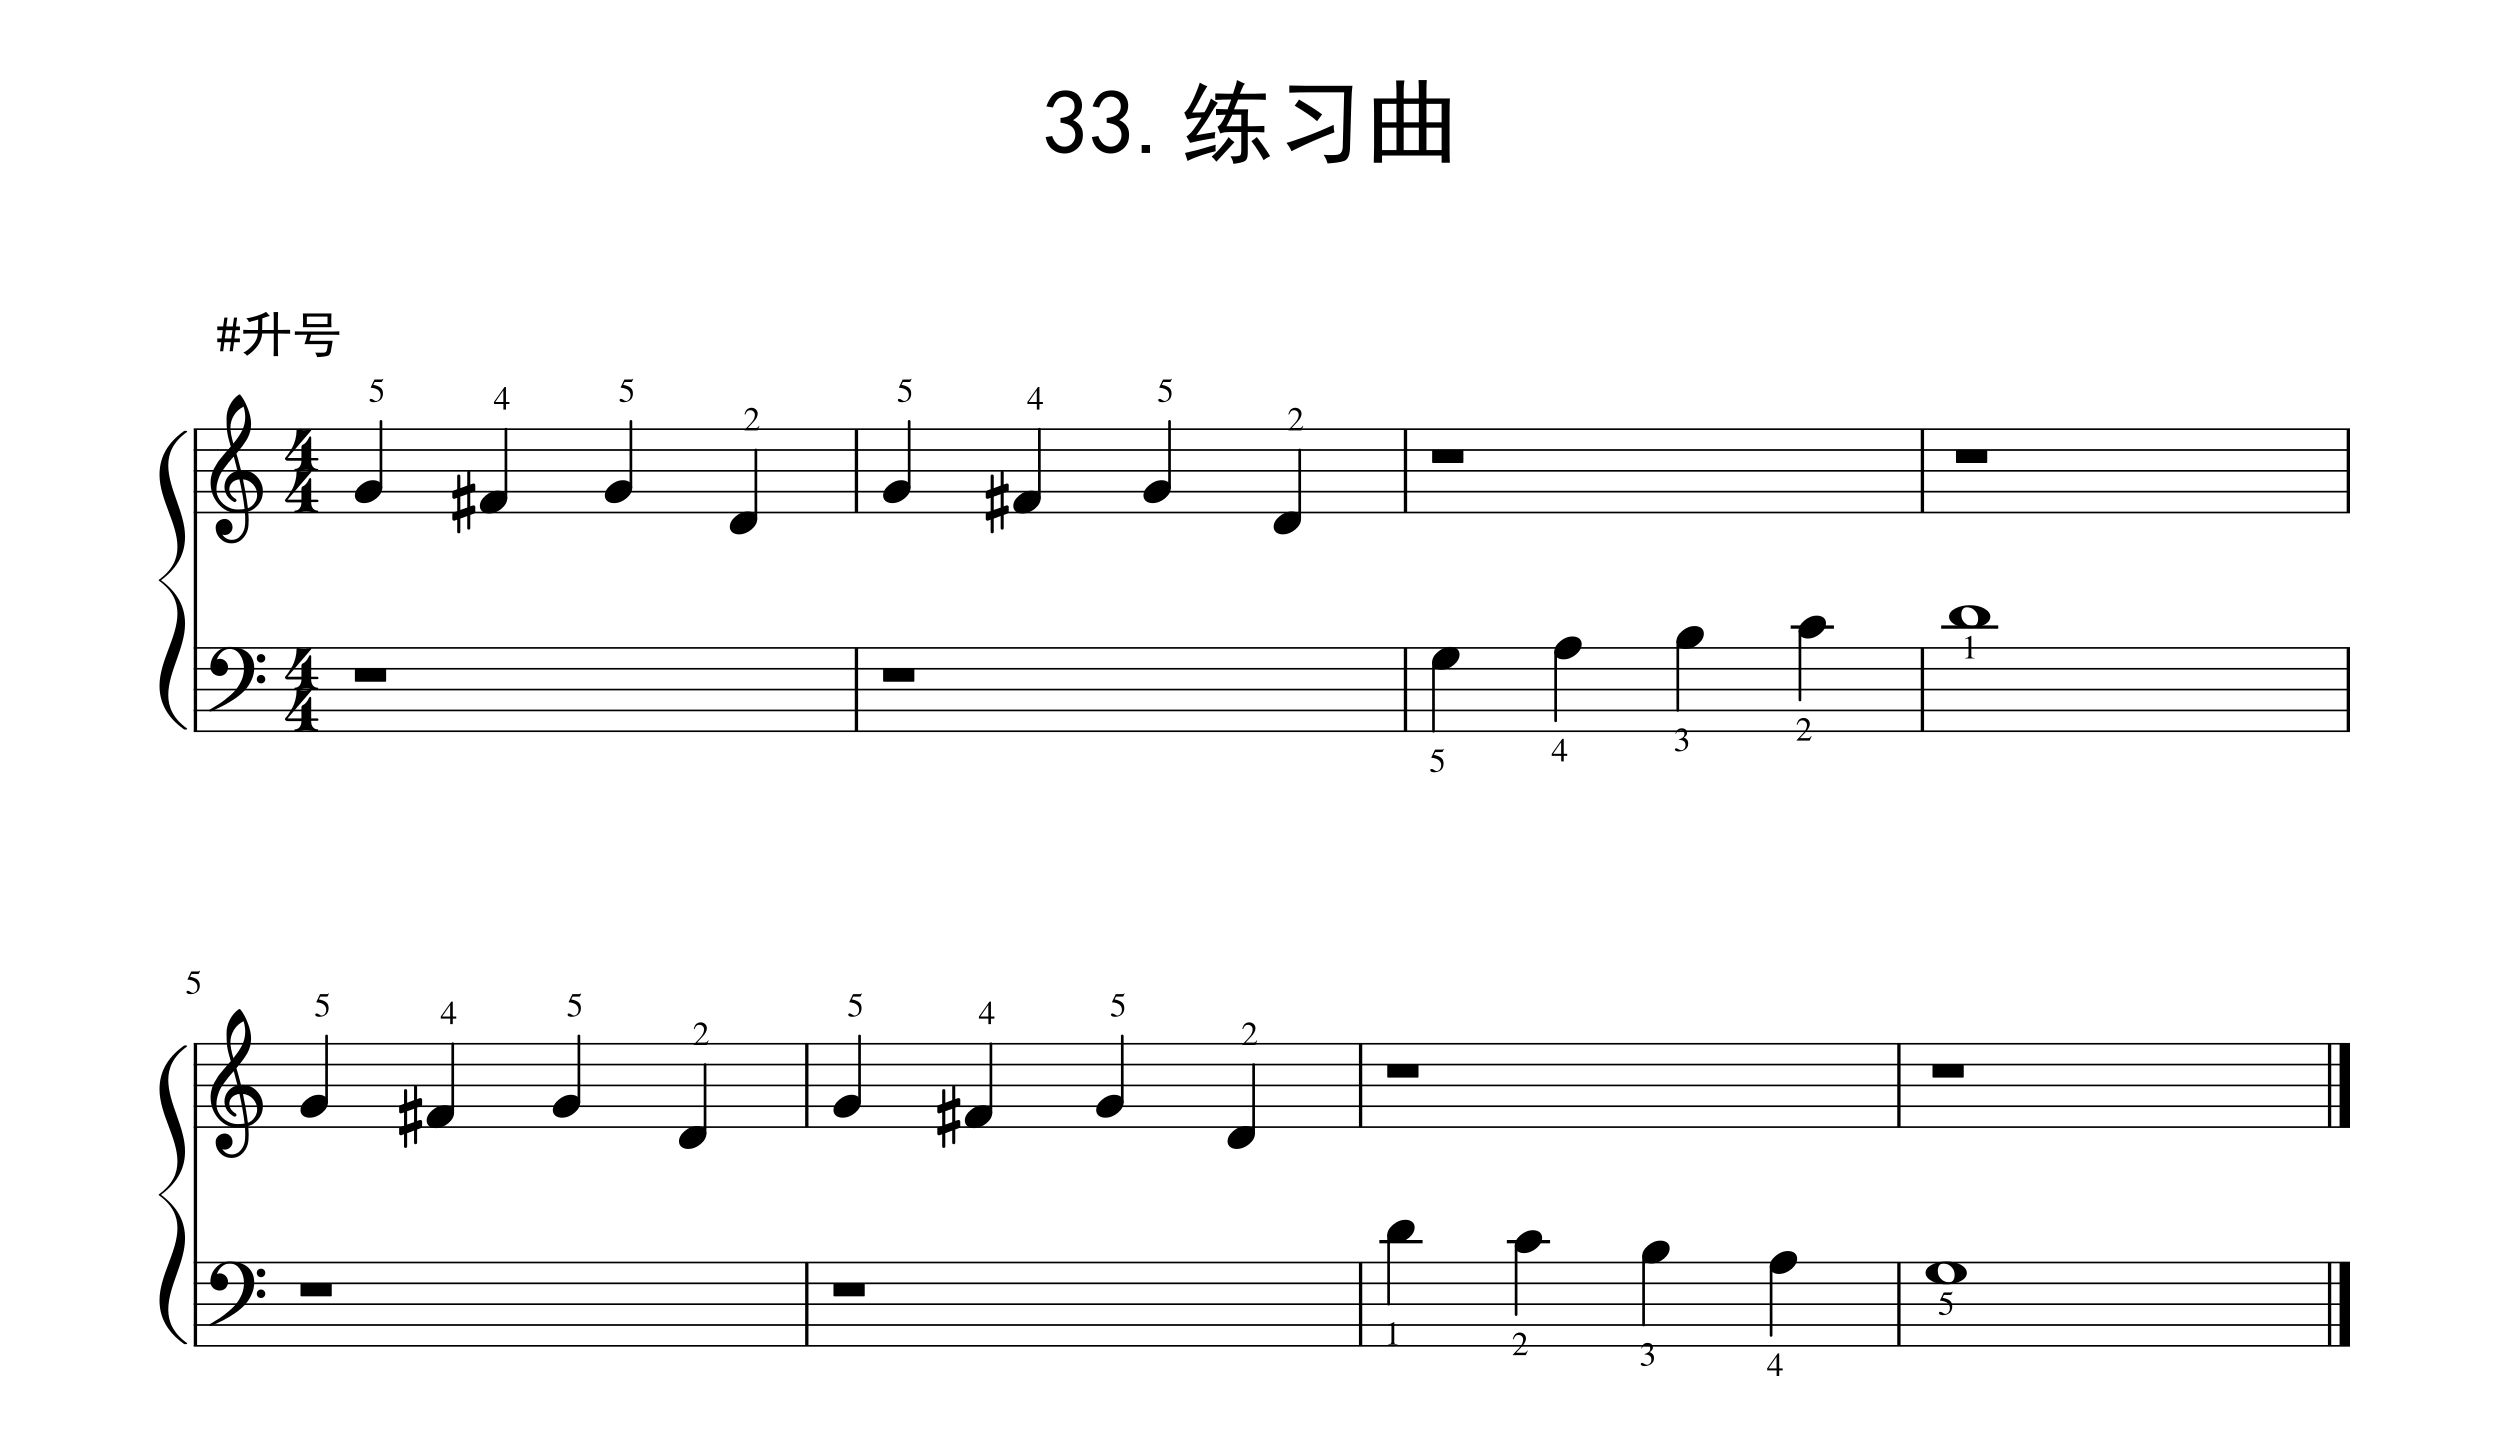 <?xml version="1.0" encoding="UTF-8" standalone="no"?>
<svg width="1011.97px" height="588.2px" viewBox="0 0 595.275 346"
 xmlns="http://www.w3.org/2000/svg" xmlns:xlink="http://www.w3.org/1999/xlink" version="1.2" baseProfile="tiny">
<title>33.练习曲</title>
<desc>Generated by MuseScore 2.0.3</desc>
<polyline class="StaffLines" fill="none" stroke="#000000" stroke-width="0.40" stroke-linejoin="bevel" points="46.134,102.189 559.558,102.189" x="46.134" y="102.189" bx="46.134" by="137.769" measure_no="0" elid="0" sysno="1" spatium="4.961"/>
<polyline class="StaffLines" fill="none" stroke="#000000" stroke-width="0.40" stroke-linejoin="bevel" points="46.134,107.15 559.558,107.15"/>
<polyline class="StaffLines" fill="none" stroke="#000000" stroke-width="0.40" stroke-linejoin="bevel" points="46.134,112.11 559.558,112.11"/>
<polyline class="StaffLines" fill="none" stroke="#000000" stroke-width="0.40" stroke-linejoin="bevel" points="46.134,117.071 559.558,117.071"/>
<polyline class="StaffLines" fill="none" stroke="#000000" stroke-width="0.40" stroke-linejoin="bevel" points="46.134,122.032 559.558,122.032"/>
<polyline class="StaffLines" fill="none" stroke="#000000" stroke-width="0.40" stroke-linejoin="bevel" points="46.134,154.276 559.558,154.276"/>
<polyline class="StaffLines" fill="none" stroke="#000000" stroke-width="0.40" stroke-linejoin="bevel" points="46.134,159.236 559.558,159.236"/>
<polyline class="StaffLines" fill="none" stroke="#000000" stroke-width="0.40" stroke-linejoin="bevel" points="46.134,164.197 559.558,164.197"/>
<polyline class="StaffLines" fill="none" stroke="#000000" stroke-width="0.40" stroke-linejoin="bevel" points="46.134,169.157 559.558,169.157"/>
<polyline class="StaffLines" fill="none" stroke="#000000" stroke-width="0.40" stroke-linejoin="bevel" points="46.134,174.118 559.558,174.118"/>
<polyline class="StaffLines" fill="none" stroke="#000000" stroke-width="0.40" stroke-linejoin="bevel" points="46.134,248.528 559.558,248.528" x="46.134" y="248.528" bx="46.134" by="284.107" measure_no="4" elid="13" sysno="2" spatium="4.961"/>
<polyline class="StaffLines" fill="none" stroke="#000000" stroke-width="0.40" stroke-linejoin="bevel" points="46.134,253.488 559.558,253.488"/>
<polyline class="StaffLines" fill="none" stroke="#000000" stroke-width="0.40" stroke-linejoin="bevel" points="46.134,258.449 559.558,258.449"/>
<polyline class="StaffLines" fill="none" stroke="#000000" stroke-width="0.40" stroke-linejoin="bevel" points="46.134,263.409 559.558,263.409"/>
<polyline class="StaffLines" fill="none" stroke="#000000" stroke-width="0.40" stroke-linejoin="bevel" points="46.134,268.37 559.558,268.37"/>
<polyline class="StaffLines" fill="none" stroke="#000000" stroke-width="0.40" stroke-linejoin="bevel" points="46.134,300.614 559.558,300.614"/>
<polyline class="StaffLines" fill="none" stroke="#000000" stroke-width="0.40" stroke-linejoin="bevel" points="46.134,305.575 559.558,305.575"/>
<polyline class="StaffLines" fill="none" stroke="#000000" stroke-width="0.40" stroke-linejoin="bevel" points="46.134,310.535 559.558,310.535"/>
<polyline class="StaffLines" fill="none" stroke="#000000" stroke-width="0.40" stroke-linejoin="bevel" points="46.134,315.496 559.558,315.496"/>
<polyline class="StaffLines" fill="none" stroke="#000000" stroke-width="0.40" stroke-linejoin="bevel" points="46.134,320.457 559.558,320.457"/>
<path class="Text" d="M47.009,235.028 C47.009,234.747 46.946,234.497 46.821,234.278 C46.696,234.059 46.543,233.888 46.36,233.763 C46.178,233.638 45.978,233.539 45.759,233.466 C45.54,233.393 45.35,233.343 45.189,233.317 C45.027,233.291 44.884,233.278 44.759,233.278 C44.696,233.278 44.665,233.257 44.665,233.216 C44.665,233.195 44.665,233.179 44.665,233.169 L45.54,231.309 L47.212,231.309 C47.295,231.309 47.363,231.296 47.415,231.27 C47.467,231.244 47.525,231.19 47.587,231.106 L47.65,231.169 L47.353,231.825 C47.332,231.877 47.269,231.903 47.165,231.903 L45.603,231.903 L45.259,232.575 C46.04,232.721 46.621,232.95 47.001,233.263 C47.381,233.575 47.571,234.039 47.571,234.653 C47.571,234.966 47.522,235.247 47.423,235.497 C47.324,235.747 47.196,235.947 47.04,236.098 C46.884,236.25 46.707,236.372 46.509,236.466 C46.311,236.559 46.121,236.625 45.939,236.661 C45.756,236.697 45.571,236.716 45.384,236.716 C45.082,236.716 44.842,236.671 44.665,236.583 C44.488,236.494 44.4,236.372 44.4,236.216 C44.4,236.018 44.514,235.919 44.743,235.919 C44.9,235.919 45.095,236.002 45.329,236.169 C45.564,236.335 45.754,236.419 45.9,236.419 C46.212,236.419 46.475,236.286 46.689,236.02 C46.902,235.755 47.009,235.424 47.009,235.028"/>
<path class="Text" d="M248.982,32.639 L250.529,32.389 C250.758,33.129 251.131,33.744 251.646,34.233 C252.162,34.723 252.808,34.952 253.584,34.921 C254.36,34.889 254.977,34.574 255.435,33.975 C255.894,33.377 256.094,32.689 256.037,31.913 C255.98,31.137 255.677,30.535 255.131,30.108 C254.584,29.681 253.711,29.379 252.513,29.202 L252.513,28.093 C253.711,27.978 254.584,27.663 255.131,27.147 C255.677,26.632 255.922,25.957 255.865,25.124 C255.808,24.291 255.435,23.689 254.748,23.319 C254.06,22.949 253.329,22.908 252.552,23.194 C251.776,23.481 251.159,24.28 250.701,25.593 L249.154,25.343 C249.498,24.311 249.972,23.452 250.576,22.765 C251.18,22.077 251.998,21.676 253.029,21.561 C254.06,21.447 254.961,21.574 255.732,21.944 C256.503,22.314 257.047,22.887 257.365,23.663 C257.683,24.439 257.727,25.285 257.498,26.202 C257.269,27.119 256.607,27.921 255.513,28.608 C256.316,28.952 256.933,29.468 257.365,30.155 C257.797,30.843 257.941,31.744 257.795,32.858 C257.649,33.973 257.146,34.874 256.287,35.561 C255.427,36.249 254.454,36.58 253.365,36.554 C252.276,36.528 251.331,36.184 250.529,35.522 C249.727,34.861 249.211,33.9 248.982,32.639 M259.982,32.639 L261.529,32.389 C261.758,33.129 262.131,33.744 262.646,34.233 C263.162,34.723 263.808,34.952 264.584,34.921 C265.36,34.889 265.977,34.574 266.435,33.975 C266.894,33.377 267.094,32.689 267.037,31.913 C266.98,31.137 266.677,30.535 266.131,30.108 C265.584,29.681 264.711,29.379 263.513,29.202 L263.513,28.093 C264.711,27.978 265.584,27.663 266.131,27.147 C266.677,26.632 266.922,25.957 266.865,25.124 C266.808,24.291 266.435,23.689 265.748,23.319 C265.06,22.949 264.329,22.908 263.552,23.194 C262.776,23.481 262.159,24.28 261.701,25.593 L260.154,25.343 C260.498,24.311 260.972,23.452 261.576,22.765 C262.18,22.077 262.998,21.676 264.029,21.561 C265.06,21.447 265.961,21.574 266.732,21.944 C267.503,22.314 268.047,22.887 268.365,23.663 C268.683,24.439 268.727,25.285 268.498,26.202 C268.269,27.119 267.607,27.921 266.513,28.608 C267.316,28.952 267.933,29.468 268.365,30.155 C268.797,30.843 268.941,31.744 268.795,32.858 C268.649,33.973 268.146,34.874 267.287,35.561 C266.427,36.249 265.454,36.58 264.365,36.554 C263.276,36.528 262.331,36.184 261.529,35.522 C260.727,34.861 260.211,33.9 259.982,32.639 M273.826,36.421 L271.842,36.421 L271.842,34.53 L273.826,34.53 L273.826,36.421 M292.467,23.702 C291.664,23.702 290.633,23.733 289.373,23.796 L289.373,22.249 C290.633,22.301 291.696,22.327 292.56,22.327 L293.592,22.327 C294.164,20.671 294.477,19.582 294.529,19.061 C295.217,19.405 295.847,19.692 296.42,19.921 C296.191,20.15 295.977,20.509 295.779,20.999 C295.581,21.488 295.394,21.931 295.217,22.327 L298.404,22.327 C299.321,22.327 300.321,22.301 301.404,22.249 L301.404,23.796 C300.602,23.733 299.602,23.702 298.404,23.702 L294.795,23.702 C294.503,24.39 294.185,25.166 293.842,26.03 L297.201,26.03 C297.138,26.655 297.107,27.426 297.107,28.343 L297.107,30.061 L298.232,30.061 C299.086,30.061 300.029,30.035 301.06,29.983 L301.06,31.53 C300.029,31.468 299.086,31.436 298.232,31.436 L297.107,31.436 L297.107,36.421 C297.107,37.4 296.894,38.033 296.467,38.319 C296.039,38.606 295.107,38.837 293.67,39.014 C293.618,38.442 293.388,37.837 292.982,37.202 C294.42,37.264 295.209,37.179 295.349,36.944 C295.49,36.71 295.56,36.306 295.56,35.733 L295.56,31.436 L292.904,31.436 C292.498,31.436 292.123,31.452 291.779,31.483 C291.435,31.515 291.034,31.613 290.576,31.78 C290.347,31.207 290.118,30.666 289.888,30.155 C290.461,29.978 291.123,29.03 291.873,27.311 C291.467,27.311 290.691,27.343 289.545,27.405 L289.545,25.936 C290.868,25.999 291.784,26.03 292.295,26.03 C292.638,25.166 292.925,24.39 293.154,23.702 L292.467,23.702 M286.795,26.718 C287.316,25.916 287.831,24.827 288.342,23.452 C288.862,23.848 289.409,24.192 289.982,24.483 C289.409,25.223 288.779,26.194 288.092,27.397 C287.404,28.601 286.316,30.207 284.826,32.218 C285.336,32.103 286.852,31.843 289.373,31.436 C289.258,32.072 289.232,32.561 289.295,32.905 C288.034,33.02 286.055,33.389 283.357,34.014 C283.076,33.442 282.789,32.926 282.498,32.468 C283.019,32.186 283.579,31.658 284.177,30.882 C284.776,30.106 285.42,29.145 286.107,27.999 C285.763,27.947 285.263,27.962 284.607,28.046 C283.951,28.129 283.305,28.259 282.67,28.436 C282.441,27.916 282.211,27.369 281.982,26.796 C282.555,26.452 283.201,25.535 283.92,24.046 C284.638,22.556 285.227,21.098 285.685,19.671 C286.31,20.067 286.909,20.353 287.482,20.53 C286.909,21.384 286.381,22.285 285.896,23.233 C285.412,24.181 284.737,25.369 283.873,26.796 C285.196,26.796 286.17,26.77 286.795,26.718 M289.467,34.452 C289.404,35.077 289.404,35.593 289.467,35.999 C288.487,36.228 287.383,36.543 286.154,36.944 C284.925,37.345 283.795,37.806 282.763,38.327 C282.586,37.692 282.383,37.056 282.154,36.421 C283.644,36.077 284.662,35.835 285.209,35.694 C285.756,35.554 287.175,35.139 289.467,34.452 M293.935,33.843 C293.758,34.02 293.256,34.567 292.427,35.483 C291.599,36.4 290.67,37.405 289.638,38.499 C289.232,37.978 288.857,37.577 288.513,37.296 C289.149,36.775 289.839,36.098 290.584,35.264 C291.329,34.431 291.987,33.556 292.56,32.639 C292.904,33.046 293.362,33.447 293.935,33.843 M299.263,32.639 C300.753,34.587 301.81,36.108 302.435,37.202 C301.862,37.431 301.347,37.749 300.888,38.155 C300.263,36.884 299.289,35.364 297.967,33.593 C298.373,33.364 298.805,33.046 299.263,32.639 M295.56,30.061 L295.56,27.311 L293.42,27.311 C292.847,28.52 292.388,29.436 292.045,30.061 L295.56,30.061 M311.717,21.983 C310.06,21.983 308.487,22.015 306.998,22.077 L306.998,20.358 C308.883,20.41 310.316,20.436 311.295,20.436 L322.029,20.436 C321.914,21.238 321.831,22.473 321.779,24.14 L321.435,35.561 C321.321,37.114 320.862,38.033 320.06,38.319 C319.258,38.606 317.941,38.806 316.107,38.921 C315.93,38.233 315.612,37.546 315.154,36.858 C316.821,36.973 317.969,36.957 318.599,36.811 C319.23,36.666 319.602,36.134 319.717,35.218 L320.06,21.983 L311.717,21.983 M317.56,29.718 C317.56,30.353 317.618,30.957 317.732,31.53 C314.472,32.728 311.066,34.218 307.513,35.999 C307.222,35.311 306.821,34.65 306.31,34.014 C307.05,33.848 308.524,33.364 310.732,32.561 C312.941,31.759 315.217,30.811 317.56,29.718 M309.31,23.702 C311.779,25.14 313.612,26.317 314.81,27.233 C314.581,27.577 314.18,28.119 313.607,28.858 C312.576,27.89 310.8,26.66 308.279,25.171 C308.685,24.65 309.029,24.16 309.31,23.702 M345.154,35.139 C345.154,36.744 345.18,37.947 345.232,38.749 L343.263,38.749 L343.263,37.03 L329.076,37.03 L329.076,38.749 L327.107,38.749 C327.159,37.197 327.185,35.936 327.185,34.968 L327.185,27.311 C327.185,25.822 327.159,24.535 327.107,23.452 L332.513,23.452 L332.513,21.561 C332.461,20.645 332.435,19.843 332.435,19.155 L334.404,19.155 C334.289,19.895 334.232,20.666 334.232,21.468 L334.232,23.452 L337.842,23.452 L337.842,21.296 C337.842,20.556 337.816,19.811 337.763,19.061 L339.732,19.061 C339.68,19.749 339.654,20.468 339.654,21.218 L339.654,23.452 L345.232,23.452 C345.18,24.306 345.154,25.624 345.154,27.405 L345.154,35.139 M337.842,35.733 L337.842,30.405 L334.232,30.405 L334.232,35.733 L337.842,35.733 M343.263,35.733 L343.263,30.405 L339.654,30.405 L339.654,35.733 L343.263,35.733 M332.513,35.733 L332.513,30.405 L329.076,30.405 L329.076,35.733 L332.513,35.733 M337.842,29.124 L337.842,24.733 L334.232,24.733 L334.232,29.124 L337.842,29.124 M343.263,29.124 L343.263,24.733 L339.654,24.733 L339.654,29.124 L343.263,29.124 M332.513,29.124 L332.513,24.733 L329.076,24.733 L329.076,29.124 L332.513,29.124 "/>
<polyline class="BarLine" fill="none" stroke="#000000" stroke-width="0.79" stroke-linejoin="bevel" points="46.531,248.528 46.531,320.457"/>
<polyline class="BarLine" fill="none" stroke="#000000" stroke-width="0.79" stroke-linejoin="bevel" points="46.531,102.189 46.531,174.118"/>
<polyline class="BarLine" fill="none" stroke="#000000" stroke-width="0.79" stroke-linejoin="bevel" points="554.697,300.614 554.697,320.457"/>
<polyline class="BarLine" fill="none" stroke="#000000" stroke-width="2.48" stroke-linejoin="bevel" points="558.318,300.614 558.318,320.457"/>
<polyline class="BarLine" fill="none" stroke="#000000" stroke-width="0.79" stroke-linejoin="bevel" points="554.697,248.528 554.697,268.37"/>
<polyline class="BarLine" fill="none" stroke="#000000" stroke-width="2.48" stroke-linejoin="bevel" points="558.318,248.528 558.318,268.37"/>
<polyline class="BarLine" fill="none" stroke="#000000" stroke-width="0.79" stroke-linejoin="bevel" points="452.15,300.614 452.15,320.457"/>
<polyline class="BarLine" fill="none" stroke="#000000" stroke-width="0.79" stroke-linejoin="bevel" points="452.15,248.528 452.15,268.37"/>
<polyline class="BarLine" fill="none" stroke="#000000" stroke-width="0.79" stroke-linejoin="bevel" points="323.969,300.614 323.969,320.457"/>
<polyline class="BarLine" fill="none" stroke="#000000" stroke-width="0.79" stroke-linejoin="bevel" points="323.969,248.528 323.969,268.37"/>
<polyline class="BarLine" fill="none" stroke="#000000" stroke-width="0.79" stroke-linejoin="bevel" points="192.109,300.614 192.109,320.457"/>
<polyline class="BarLine" fill="none" stroke="#000000" stroke-width="0.79" stroke-linejoin="bevel" points="192.109,248.528 192.109,268.37"/>
<polyline class="BarLine" fill="none" stroke="#000000" stroke-width="0.79" stroke-linejoin="bevel" points="559.162,154.276 559.162,174.118"/>
<polyline class="BarLine" fill="none" stroke="#000000" stroke-width="0.79" stroke-linejoin="bevel" points="559.162,102.189 559.162,122.032"/>
<polyline class="BarLine" fill="none" stroke="#000000" stroke-width="0.79" stroke-linejoin="bevel" points="457.743,154.276 457.743,174.118"/>
<polyline class="BarLine" fill="none" stroke="#000000" stroke-width="0.79" stroke-linejoin="bevel" points="457.743,102.189 457.743,122.032"/>
<polyline class="BarLine" fill="none" stroke="#000000" stroke-width="0.79" stroke-linejoin="bevel" points="334.659,154.276 334.659,174.118"/>
<polyline class="BarLine" fill="none" stroke="#000000" stroke-width="0.79" stroke-linejoin="bevel" points="334.659,102.189 334.659,122.032"/>
<polyline class="BarLine" fill="none" stroke="#000000" stroke-width="0.79" stroke-linejoin="bevel" points="203.927,154.276 203.927,174.118"/>
<polyline class="BarLine" fill="none" stroke="#000000" stroke-width="0.79" stroke-linejoin="bevel" points="203.927,102.189 203.927,122.032"/>
<path class="Accidental" transform="matrix(0.992,0,0,0.992,223.181,265.89)" d="M4.312,6.234 C4.312,6.484 4.19,6.609 3.945,6.609 C3.701,6.609 3.578,6.484 3.578,6.234 L3.578,3.344 L1.922,3.969 L1.922,7.125 C1.922,7.375 1.797,7.5 1.547,7.5 C1.297,7.5 1.172,7.375 1.172,7.125 L1.172,4.219 L0.547,4.453 C0.536,4.464 0.484,4.469 0.391,4.469 C0.286,4.469 0.195,4.43 0.117,4.352 C0.039,4.273 0,4.182 0,4.078 L0,2.875 C0,2.677 0.083,2.552 0.25,2.5 L1.172,2.188 L1.172,-1.016 L0.547,-0.797 C0.536,-0.786 0.484,-0.781 0.391,-0.781 C0.286,-0.781 0.195,-0.82 0.117,-0.898 C0.039,-0.977 0,-1.068 0,-1.172 L0,-2.391 C0,-2.568 0.083,-2.682 0.25,-2.734 L1.172,-3.094 L1.172,-6.234 C1.172,-6.484 1.297,-6.609 1.547,-6.609 C1.797,-6.609 1.922,-6.484 1.922,-6.234 L1.922,-3.344 L3.578,-3.969 L3.578,-7.125 C3.578,-7.375 3.701,-7.5 3.945,-7.5 C4.19,-7.5 4.312,-7.375 4.312,-7.125 L4.312,-4.219 L4.969,-4.453 C4.979,-4.464 5.021,-4.469 5.094,-4.469 C5.188,-4.469 5.286,-4.432 5.391,-4.359 C5.474,-4.276 5.516,-4.182 5.516,-4.078 L5.516,-2.875 C5.516,-2.688 5.422,-2.562 5.234,-2.5 L4.312,-2.188 L4.312,1.016 L4.969,0.797 C4.979,0.786 5.021,0.781 5.094,0.781 C5.188,0.781 5.286,0.823 5.391,0.906 C5.474,0.979 5.516,1.068 5.516,1.172 L5.516,2.391 C5.516,2.557 5.422,2.672 5.234,2.734 L4.312,3.094 L4.312,6.234 M3.578,-1.891 L1.922,-1.312 L1.922,1.891 L3.578,1.312 L3.578,-1.891 "/>
<path class="Accidental" transform="matrix(0.992,0,0,0.992,95.037,265.89)" d="M4.312,6.234 C4.312,6.484 4.19,6.609 3.945,6.609 C3.701,6.609 3.578,6.484 3.578,6.234 L3.578,3.344 L1.922,3.969 L1.922,7.125 C1.922,7.375 1.797,7.5 1.547,7.5 C1.297,7.5 1.172,7.375 1.172,7.125 L1.172,4.219 L0.547,4.453 C0.536,4.464 0.484,4.469 0.391,4.469 C0.286,4.469 0.195,4.43 0.117,4.352 C0.039,4.273 0,4.182 0,4.078 L0,2.875 C0,2.677 0.083,2.552 0.25,2.5 L1.172,2.188 L1.172,-1.016 L0.547,-0.797 C0.536,-0.786 0.484,-0.781 0.391,-0.781 C0.286,-0.781 0.195,-0.82 0.117,-0.898 C0.039,-0.977 0,-1.068 0,-1.172 L0,-2.391 C0,-2.568 0.083,-2.682 0.25,-2.734 L1.172,-3.094 L1.172,-6.234 C1.172,-6.484 1.297,-6.609 1.547,-6.609 C1.797,-6.609 1.922,-6.484 1.922,-6.234 L1.922,-3.344 L3.578,-3.969 L3.578,-7.125 C3.578,-7.375 3.701,-7.5 3.945,-7.5 C4.19,-7.5 4.312,-7.375 4.312,-7.125 L4.312,-4.219 L4.969,-4.453 C4.979,-4.464 5.021,-4.469 5.094,-4.469 C5.188,-4.469 5.286,-4.432 5.391,-4.359 C5.474,-4.276 5.516,-4.182 5.516,-4.078 L5.516,-2.875 C5.516,-2.688 5.422,-2.562 5.234,-2.5 L4.312,-2.188 L4.312,1.016 L4.969,0.797 C4.979,0.786 5.021,0.781 5.094,0.781 C5.188,0.781 5.286,0.823 5.391,0.906 C5.474,0.979 5.516,1.068 5.516,1.172 L5.516,2.391 C5.516,2.557 5.422,2.672 5.234,2.734 L4.312,3.094 L4.312,6.234 M3.578,-1.891 L1.922,-1.312 L1.922,1.891 L3.578,1.312 L3.578,-1.891 "/>
<path class="Accidental" transform="matrix(0.992,0,0,0.992,234.717,119.551)" d="M4.312,6.234 C4.312,6.484 4.19,6.609 3.945,6.609 C3.701,6.609 3.578,6.484 3.578,6.234 L3.578,3.344 L1.922,3.969 L1.922,7.125 C1.922,7.375 1.797,7.5 1.547,7.5 C1.297,7.5 1.172,7.375 1.172,7.125 L1.172,4.219 L0.547,4.453 C0.536,4.464 0.484,4.469 0.391,4.469 C0.286,4.469 0.195,4.43 0.117,4.352 C0.039,4.273 0,4.182 0,4.078 L0,2.875 C0,2.677 0.083,2.552 0.25,2.5 L1.172,2.188 L1.172,-1.016 L0.547,-0.797 C0.536,-0.786 0.484,-0.781 0.391,-0.781 C0.286,-0.781 0.195,-0.82 0.117,-0.898 C0.039,-0.977 0,-1.068 0,-1.172 L0,-2.391 C0,-2.568 0.083,-2.682 0.25,-2.734 L1.172,-3.094 L1.172,-6.234 C1.172,-6.484 1.297,-6.609 1.547,-6.609 C1.797,-6.609 1.922,-6.484 1.922,-6.234 L1.922,-3.344 L3.578,-3.969 L3.578,-7.125 C3.578,-7.375 3.701,-7.5 3.945,-7.5 C4.19,-7.5 4.312,-7.375 4.312,-7.125 L4.312,-4.219 L4.969,-4.453 C4.979,-4.464 5.021,-4.469 5.094,-4.469 C5.188,-4.469 5.286,-4.432 5.391,-4.359 C5.474,-4.276 5.516,-4.182 5.516,-4.078 L5.516,-2.875 C5.516,-2.688 5.422,-2.562 5.234,-2.5 L4.312,-2.188 L4.312,1.016 L4.969,0.797 C4.979,0.786 5.021,0.781 5.094,0.781 C5.188,0.781 5.286,0.823 5.391,0.906 C5.474,0.979 5.516,1.068 5.516,1.172 L5.516,2.391 C5.516,2.557 5.422,2.672 5.234,2.734 L4.312,3.094 L4.312,6.234 M3.578,-1.891 L1.922,-1.312 L1.922,1.891 L3.578,1.312 L3.578,-1.891 "/>
<path class="Accidental" transform="matrix(0.992,0,0,0.992,107.702,119.551)" d="M4.312,6.234 C4.312,6.484 4.19,6.609 3.945,6.609 C3.701,6.609 3.578,6.484 3.578,6.234 L3.578,3.344 L1.922,3.969 L1.922,7.125 C1.922,7.375 1.797,7.5 1.547,7.5 C1.297,7.5 1.172,7.375 1.172,7.125 L1.172,4.219 L0.547,4.453 C0.536,4.464 0.484,4.469 0.391,4.469 C0.286,4.469 0.195,4.43 0.117,4.352 C0.039,4.273 0,4.182 0,4.078 L0,2.875 C0,2.677 0.083,2.552 0.25,2.5 L1.172,2.188 L1.172,-1.016 L0.547,-0.797 C0.536,-0.786 0.484,-0.781 0.391,-0.781 C0.286,-0.781 0.195,-0.82 0.117,-0.898 C0.039,-0.977 0,-1.068 0,-1.172 L0,-2.391 C0,-2.568 0.083,-2.682 0.25,-2.734 L1.172,-3.094 L1.172,-6.234 C1.172,-6.484 1.297,-6.609 1.547,-6.609 C1.797,-6.609 1.922,-6.484 1.922,-6.234 L1.922,-3.344 L3.578,-3.969 L3.578,-7.125 C3.578,-7.375 3.701,-7.5 3.945,-7.5 C4.19,-7.5 4.312,-7.375 4.312,-7.125 L4.312,-4.219 L4.969,-4.453 C4.979,-4.464 5.021,-4.469 5.094,-4.469 C5.188,-4.469 5.286,-4.432 5.391,-4.359 C5.474,-4.276 5.516,-4.182 5.516,-4.078 L5.516,-2.875 C5.516,-2.688 5.422,-2.562 5.234,-2.5 L4.312,-2.188 L4.312,1.016 L4.969,0.797 C4.979,0.786 5.021,0.781 5.094,0.781 C5.188,0.781 5.286,0.823 5.391,0.906 C5.474,0.979 5.516,1.068 5.516,1.172 L5.516,2.391 C5.516,2.557 5.422,2.672 5.234,2.734 L4.312,3.094 L4.312,6.234 M3.578,-1.891 L1.922,-1.312 L1.922,1.891 L3.578,1.312 L3.578,-1.891 "/>
<polyline class="Stem" fill="none" stroke="#000000" stroke-width="0.64" stroke-linecap="round" stroke-linejoin="bevel" points="421.717,301.546 421.717,317.976" notes="{899b93e4-da82-4ae7-b34f-d93bb291f7f2}" x1="421.717" y1="301.546" x2="421.717" y2="317.976" height="17.362"/>
<polyline class="Stem" fill="none" stroke="#000000" stroke-width="0.64" stroke-linecap="round" stroke-linejoin="bevel" points="391.358,299.066 391.358,315.496" notes="{b312891d-035d-4150-806f-1b2341c0d08b}" x1="391.358" y1="299.066" x2="391.358" y2="315.496" height="17.362"/>
<polyline class="Stem" fill="none" stroke="#000000" stroke-width="0.64" stroke-linecap="round" stroke-linejoin="bevel" points="361,296.585 361,313.016" notes="{78c59cc6-f336-4b08-9bef-0879a8e2dcd5}" x1="361" y1="296.585" x2="361" y2="313.016" height="17.362"/>
<polyline class="Stem" fill="none" stroke="#000000" stroke-width="0.64" stroke-linecap="round" stroke-linejoin="bevel" points="330.641,294.105 330.641,310.535" notes="{39493bc9-2c2e-4ab5-b673-2020799ead6b}" x1="330.641" y1="294.105" x2="330.641" y2="310.535" height="17.362"/>
<polyline class="Stem" fill="none" stroke="#000000" stroke-width="0.64" stroke-linecap="round" stroke-linejoin="bevel" points="298.502,269.919 298.502,253.488" notes="{f5e69233-c291-4af5-bdac-31e71cd200ee}" x1="298.502" y1="269.919" x2="298.502" y2="253.488" height="-17.362"/>
<polyline class="Stem" fill="none" stroke="#000000" stroke-width="0.64" stroke-linecap="round" stroke-linejoin="bevel" points="267.224,262.478 267.224,246.667" notes="{21533a5e-31de-4d92-9f8f-f4675354915c}" x1="267.224" y1="262.478" x2="267.224" y2="246.667" height="-16.742"/>
<polyline class="Stem" fill="none" stroke="#000000" stroke-width="0.64" stroke-linecap="round" stroke-linejoin="bevel" points="235.945,264.958 235.945,248.528" notes="{5807c74f-cd75-495d-8982-ccc9eae61434}" x1="235.945" y1="264.958" x2="235.945" y2="248.528" height="-17.362"/>
<polyline class="Stem" fill="none" stroke="#000000" stroke-width="0.64" stroke-linecap="round" stroke-linejoin="bevel" points="204.667,262.478 204.667,246.667" notes="{92388810-06dd-4e67-9ef7-5487e09cba55}" x1="204.667" y1="262.478" x2="204.667" y2="246.667" height="-16.742"/>
<polyline class="Stem" fill="none" stroke="#000000" stroke-width="0.64" stroke-linecap="round" stroke-linejoin="bevel" points="167.88,269.919 167.88,253.488" notes="{8ccd7380-9f6f-43cb-8b53-e8bece0dfc88}" x1="167.88" y1="269.919" x2="167.88" y2="253.488" height="-17.362"/>
<polyline class="Stem" fill="none" stroke="#000000" stroke-width="0.64" stroke-linecap="round" stroke-linejoin="bevel" points="137.841,262.478 137.841,246.667" notes="{4b6003f2-f865-440c-82f4-7dcc7059fac1}" x1="137.841" y1="262.478" x2="137.841" y2="246.667" height="-16.742"/>
<polyline class="Stem" fill="none" stroke="#000000" stroke-width="0.64" stroke-linecap="round" stroke-linejoin="bevel" points="107.801,264.958 107.801,248.528" notes="{63ac8190-63f6-46e9-b7ca-73fb98f0e2d7}" x1="107.801" y1="264.958" x2="107.801" y2="248.528" height="-17.362"/>
<polyline class="Stem" fill="none" stroke="#000000" stroke-width="0.64" stroke-linecap="round" stroke-linejoin="bevel" points="77.761,262.478 77.761,246.667" notes="{e14a786e-c95b-45fb-b1d6-3effdcc637a5}" x1="77.761" y1="262.478" x2="77.761" y2="246.667" height="-16.742"/>
<polyline class="Stem" fill="none" stroke="#000000" stroke-width="0.64" stroke-linecap="round" stroke-linejoin="bevel" points="428.584,150.247 428.584,166.677" notes="{853a6577-50ad-4a0b-874c-85012a914df6}" x1="428.584" y1="150.247" x2="428.584" y2="166.677" height="17.362"/>
<polyline class="Stem" fill="none" stroke="#000000" stroke-width="0.64" stroke-linecap="round" stroke-linejoin="bevel" points="399.5,152.727 399.5,169.157" notes="{9b20a80b-69a5-49a2-948c-d005e806cc1f}" x1="399.5" y1="152.727" x2="399.5" y2="169.157" height="17.362"/>
<polyline class="Stem" fill="none" stroke="#000000" stroke-width="0.64" stroke-linecap="round" stroke-linejoin="bevel" points="370.415,155.207 370.415,171.638" notes="{2d6fc45b-bac3-4412-b619-e05c7459ade2}" x1="370.415" y1="155.207" x2="370.415" y2="171.638" height="17.362"/>
<polyline class="Stem" fill="none" stroke="#000000" stroke-width="0.64" stroke-linecap="round" stroke-linejoin="bevel" points="341.331,157.688 341.331,174.118" notes="{63c77c7a-83a3-4a79-873f-5344b453406f}" x1="341.331" y1="157.688" x2="341.331" y2="174.118" height="17.362"/>
<polyline class="Stem" fill="none" stroke="#000000" stroke-width="0.64" stroke-linecap="round" stroke-linejoin="bevel" points="309.474,123.58 309.474,107.15" notes="{ceb622f3-ff5d-413a-b214-729840e2c162}" x1="309.474" y1="123.58" x2="309.474" y2="107.15" height="-17.362"/>
<polyline class="Stem" fill="none" stroke="#000000" stroke-width="0.64" stroke-linecap="round" stroke-linejoin="bevel" points="278.478,116.139 278.478,100.329" notes="{0c315e94-ed26-45aa-a86f-1cbdc70433fd}" x1="278.478" y1="116.139" x2="278.478" y2="100.329" height="-16.742"/>
<polyline class="Stem" fill="none" stroke="#000000" stroke-width="0.64" stroke-linecap="round" stroke-linejoin="bevel" points="247.482,118.62 247.482,102.189" notes="{052242ce-b4fe-41d7-8cb1-c40dbdc237df}" x1="247.482" y1="118.62" x2="247.482" y2="102.189" height="-17.362"/>
<polyline class="Stem" fill="none" stroke="#000000" stroke-width="0.64" stroke-linecap="round" stroke-linejoin="bevel" points="216.485,116.139 216.485,100.329" notes="{04d252b2-26f6-47d6-be32-27fdcd11138b}" x1="216.485" y1="116.139" x2="216.485" y2="100.329" height="-16.742"/>
<polyline class="Stem" fill="none" stroke="#000000" stroke-width="0.64" stroke-linecap="round" stroke-linejoin="bevel" points="179.981,123.58 179.981,107.15" notes="{3fdb4889-bd94-4550-84b8-c7d6c929e6ea}" x1="179.981" y1="123.58" x2="179.981" y2="107.15" height="-17.362"/>
<polyline class="Stem" fill="none" stroke="#000000" stroke-width="0.64" stroke-linecap="round" stroke-linejoin="bevel" points="150.224,116.139 150.224,100.329" notes="{13e22c44-3439-471b-bdb8-25af348b259b}" x1="150.224" y1="116.139" x2="150.224" y2="100.329" height="-16.742"/>
<polyline class="Stem" fill="none" stroke="#000000" stroke-width="0.64" stroke-linecap="round" stroke-linejoin="bevel" points="120.466,118.62 120.466,102.189" notes="{67f28ddf-78d8-49fb-b589-1b0521ea3303}" x1="120.466" y1="118.62" x2="120.466" y2="102.189" height="-17.362"/>
<polyline class="Stem" fill="none" stroke="#000000" stroke-width="0.64" stroke-linecap="round" stroke-linejoin="bevel" points="90.708,116.139 90.708,100.329" notes="{494c1807-5ec3-4106-b328-d2e344f98065}" x1="90.708" y1="116.139" x2="90.708" y2="100.329" height="-16.742"/>
<polyline class="LedgerLine" fill="none" stroke="#000000" stroke-width="0.79" stroke-linecap="square" stroke-linejoin="bevel" points="359.189,295.654 368.696,295.654"/>
<polyline class="LedgerLine" fill="none" stroke="#000000" stroke-width="0.79" stroke-linecap="square" stroke-linejoin="bevel" points="328.83,295.654 338.338,295.654"/>
<polyline class="LedgerLine" fill="none" stroke="#000000" stroke-width="0.79" stroke-linecap="square" stroke-linejoin="bevel" points="462.605,149.315 475.406,149.315"/>
<polyline class="LedgerLine" fill="none" stroke="#000000" stroke-width="0.79" stroke-linecap="square" stroke-linejoin="bevel" points="426.774,149.315 436.281,149.315"/>
<path class="Note" transform="matrix(0.992,0,0,0.992,458.5,303.094)" d="M4.297,-2.25 C3.828,-2.25 3.49,-2.089 3.281,-1.766 C3.052,-1.453 2.938,-1.026 2.938,-0.484 C2.938,0.13 3.099,0.656 3.422,1.094 C3.745,1.521 4.104,1.823 4.5,2 C4.844,2.167 5.214,2.25 5.609,2.25 C6.068,2.25 6.411,2.089 6.641,1.766 C6.859,1.432 6.969,1.005 6.969,0.484 C6.969,-0.13 6.807,-0.656 6.484,-1.094 C6.161,-1.51 5.812,-1.812 5.438,-2 C5.052,-2.167 4.672,-2.25 4.297,-2.25 M4.969,-2.75 C6.375,-2.75 7.547,-2.479 8.484,-1.938 C9.432,-1.385 9.906,-0.74 9.906,0 C9.906,0.792 9.417,1.443 8.438,1.953 C7.458,2.484 6.302,2.75 4.969,2.75 C3.583,2.75 2.411,2.479 1.453,1.938 C0.484,1.385 0,0.74 0,0 C0,-0.792 0.495,-1.443 1.484,-1.953 C2.464,-2.484 3.625,-2.75 4.969,-2.75" id="{2afca71b-5a50-4588-b22c-5c01697c1671}"/>
<path class="Note" transform="matrix(0.992,0,0,0.992,421.395,300.614)" d="M4.391,-2.75 C5.016,-2.75 5.547,-2.589 5.984,-2.266 C6.38,-1.911 6.578,-1.469 6.578,-0.938 C6.578,-0.042 6.12,0.797 5.203,1.578 C4.266,2.359 3.26,2.75 2.188,2.75 C1.562,2.75 1.036,2.589 0.609,2.266 C0.203,1.911 0,1.469 0,0.938 C0,0.042 0.469,-0.797 1.406,-1.578 C2.323,-2.359 3.318,-2.75 4.391,-2.75" id="{899b93e4-da82-4ae7-b34f-d93bb291f7f2}" stem_h="17.362"/>
<path class="Note" transform="matrix(0.992,0,0,0.992,391.036,298.134)" d="M4.391,-2.75 C5.016,-2.75 5.547,-2.589 5.984,-2.266 C6.38,-1.911 6.578,-1.469 6.578,-0.938 C6.578,-0.042 6.12,0.797 5.203,1.578 C4.266,2.359 3.26,2.75 2.188,2.75 C1.562,2.75 1.036,2.589 0.609,2.266 C0.203,1.911 0,1.469 0,0.938 C0,0.042 0.469,-0.797 1.406,-1.578 C2.323,-2.359 3.318,-2.75 4.391,-2.75" id="{b312891d-035d-4150-806f-1b2341c0d08b}" stem_h="17.362"/>
<path class="Note" transform="matrix(0.992,0,0,0.992,360.677,295.654)" d="M4.391,-2.75 C5.016,-2.75 5.547,-2.589 5.984,-2.266 C6.38,-1.911 6.578,-1.469 6.578,-0.938 C6.578,-0.042 6.12,0.797 5.203,1.578 C4.266,2.359 3.26,2.75 2.188,2.75 C1.562,2.75 1.036,2.589 0.609,2.266 C0.203,1.911 0,1.469 0,0.938 C0,0.042 0.469,-0.797 1.406,-1.578 C2.323,-2.359 3.318,-2.75 4.391,-2.75" id="{78c59cc6-f336-4b08-9bef-0879a8e2dcd5}" stem_h="17.362"/>
<path class="Note" transform="matrix(0.992,0,0,0.992,330.318,293.173)" d="M4.391,-2.75 C5.016,-2.75 5.547,-2.589 5.984,-2.266 C6.38,-1.911 6.578,-1.469 6.578,-0.938 C6.578,-0.042 6.12,0.797 5.203,1.578 C4.266,2.359 3.26,2.75 2.188,2.75 C1.562,2.75 1.036,2.589 0.609,2.266 C0.203,1.911 0,1.469 0,0.938 C0,0.042 0.469,-0.797 1.406,-1.578 C2.323,-2.359 3.318,-2.75 4.391,-2.75" id="{39493bc9-2c2e-4ab5-b673-2020799ead6b}" stem_h="17.362"/>
<path class="Note" transform="matrix(0.992,0,0,0.992,292.293,270.85)" d="M4.391,-2.75 C5.016,-2.75 5.547,-2.589 5.984,-2.266 C6.38,-1.911 6.578,-1.469 6.578,-0.938 C6.578,-0.042 6.12,0.797 5.203,1.578 C4.266,2.359 3.26,2.75 2.188,2.75 C1.562,2.75 1.036,2.589 0.609,2.266 C0.203,1.911 0,1.469 0,0.938 C0,0.042 0.469,-0.797 1.406,-1.578 C2.323,-2.359 3.318,-2.75 4.391,-2.75" id="{f5e69233-c291-4af5-bdac-31e71cd200ee}" stem_h="-17.362"/>
<path class="Note" transform="matrix(0.992,0,0,0.992,261.015,263.409)" d="M4.391,-2.75 C5.016,-2.75 5.547,-2.589 5.984,-2.266 C6.38,-1.911 6.578,-1.469 6.578,-0.938 C6.578,-0.042 6.12,0.797 5.203,1.578 C4.266,2.359 3.26,2.75 2.188,2.75 C1.562,2.75 1.036,2.589 0.609,2.266 C0.203,1.911 0,1.469 0,0.938 C0,0.042 0.469,-0.797 1.406,-1.578 C2.323,-2.359 3.318,-2.75 4.391,-2.75" id="{21533a5e-31de-4d92-9f8f-f4675354915c}" stem_h="-16.742"/>
<path class="Note" transform="matrix(0.992,0,0,0.992,229.737,265.89)" d="M4.391,-2.75 C5.016,-2.75 5.547,-2.589 5.984,-2.266 C6.38,-1.911 6.578,-1.469 6.578,-0.938 C6.578,-0.042 6.12,0.797 5.203,1.578 C4.266,2.359 3.26,2.75 2.188,2.75 C1.562,2.75 1.036,2.589 0.609,2.266 C0.203,1.911 0,1.469 0,0.938 C0,0.042 0.469,-0.797 1.406,-1.578 C2.323,-2.359 3.318,-2.75 4.391,-2.75" id="{5807c74f-cd75-495d-8982-ccc9eae61434}" stem_h="-17.362"/>
<path class="Note" transform="matrix(0.992,0,0,0.992,198.458,263.409)" d="M4.391,-2.75 C5.016,-2.75 5.547,-2.589 5.984,-2.266 C6.38,-1.911 6.578,-1.469 6.578,-0.938 C6.578,-0.042 6.12,0.797 5.203,1.578 C4.266,2.359 3.26,2.75 2.188,2.75 C1.562,2.75 1.036,2.589 0.609,2.266 C0.203,1.911 0,1.469 0,0.938 C0,0.042 0.469,-0.797 1.406,-1.578 C2.323,-2.359 3.318,-2.75 4.391,-2.75" id="{92388810-06dd-4e67-9ef7-5487e09cba55}" stem_h="-16.742"/>
<path class="Note" transform="matrix(0.992,0,0,0.992,161.672,270.85)" d="M4.391,-2.75 C5.016,-2.75 5.547,-2.589 5.984,-2.266 C6.38,-1.911 6.578,-1.469 6.578,-0.938 C6.578,-0.042 6.12,0.797 5.203,1.578 C4.266,2.359 3.26,2.75 2.188,2.75 C1.562,2.75 1.036,2.589 0.609,2.266 C0.203,1.911 0,1.469 0,0.938 C0,0.042 0.469,-0.797 1.406,-1.578 C2.323,-2.359 3.318,-2.75 4.391,-2.75" id="{8ccd7380-9f6f-43cb-8b53-e8bece0dfc88}" stem_h="-17.362"/>
<path class="Note" transform="matrix(0.992,0,0,0.992,131.632,263.409)" d="M4.391,-2.75 C5.016,-2.75 5.547,-2.589 5.984,-2.266 C6.38,-1.911 6.578,-1.469 6.578,-0.938 C6.578,-0.042 6.12,0.797 5.203,1.578 C4.266,2.359 3.26,2.75 2.188,2.75 C1.562,2.75 1.036,2.589 0.609,2.266 C0.203,1.911 0,1.469 0,0.938 C0,0.042 0.469,-0.797 1.406,-1.578 C2.323,-2.359 3.318,-2.75 4.391,-2.75" id="{4b6003f2-f865-440c-82f4-7dcc7059fac1}" stem_h="-16.742"/>
<path class="Note" transform="matrix(0.992,0,0,0.992,101.592,265.89)" d="M4.391,-2.75 C5.016,-2.75 5.547,-2.589 5.984,-2.266 C6.38,-1.911 6.578,-1.469 6.578,-0.938 C6.578,-0.042 6.12,0.797 5.203,1.578 C4.266,2.359 3.26,2.75 2.188,2.75 C1.562,2.75 1.036,2.589 0.609,2.266 C0.203,1.911 0,1.469 0,0.938 C0,0.042 0.469,-0.797 1.406,-1.578 C2.323,-2.359 3.318,-2.75 4.391,-2.75" id="{63ac8190-63f6-46e9-b7ca-73fb98f0e2d7}" stem_h="-17.362"/>
<path class="Note" transform="matrix(0.992,0,0,0.992,71.552,263.409)" d="M4.391,-2.75 C5.016,-2.75 5.547,-2.589 5.984,-2.266 C6.38,-1.911 6.578,-1.469 6.578,-0.938 C6.578,-0.042 6.12,0.797 5.203,1.578 C4.266,2.359 3.26,2.75 2.188,2.75 C1.562,2.75 1.036,2.589 0.609,2.266 C0.203,1.911 0,1.469 0,0.938 C0,0.042 0.469,-0.797 1.406,-1.578 C2.323,-2.359 3.318,-2.75 4.391,-2.75" id="{e14a786e-c95b-45fb-b1d6-3effdcc637a5}" stem_h="-16.742"/>
<path class="Note" transform="matrix(0.992,0,0,0.992,464.093,146.835)" d="M4.297,-2.25 C3.828,-2.25 3.49,-2.089 3.281,-1.766 C3.052,-1.453 2.938,-1.026 2.938,-0.484 C2.938,0.13 3.099,0.656 3.422,1.094 C3.745,1.521 4.104,1.823 4.5,2 C4.844,2.167 5.214,2.25 5.609,2.25 C6.068,2.25 6.411,2.089 6.641,1.766 C6.859,1.432 6.969,1.005 6.969,0.484 C6.969,-0.13 6.807,-0.656 6.484,-1.094 C6.161,-1.51 5.812,-1.812 5.438,-2 C5.052,-2.167 4.672,-2.25 4.297,-2.25 M4.969,-2.75 C6.375,-2.75 7.547,-2.479 8.484,-1.938 C9.432,-1.385 9.906,-0.74 9.906,0 C9.906,0.792 9.417,1.443 8.438,1.953 C7.458,2.484 6.302,2.75 4.969,2.75 C3.583,2.75 2.411,2.479 1.453,1.938 C0.484,1.385 0,0.74 0,0 C0,-0.792 0.495,-1.443 1.484,-1.953 C2.464,-2.484 3.625,-2.75 4.969,-2.75" id="{0f31f71c-b348-40a6-ab1d-8a0a878493ed}"/>
<path class="Note" transform="matrix(0.992,0,0,0.992,428.262,149.315)" d="M4.391,-2.75 C5.016,-2.75 5.547,-2.589 5.984,-2.266 C6.38,-1.911 6.578,-1.469 6.578,-0.938 C6.578,-0.042 6.12,0.797 5.203,1.578 C4.266,2.359 3.26,2.75 2.188,2.75 C1.562,2.75 1.036,2.589 0.609,2.266 C0.203,1.911 0,1.469 0,0.938 C0,0.042 0.469,-0.797 1.406,-1.578 C2.323,-2.359 3.318,-2.75 4.391,-2.75" id="{853a6577-50ad-4a0b-874c-85012a914df6}" stem_h="17.362"/>
<path class="Note" transform="matrix(0.992,0,0,0.992,399.178,151.795)" d="M4.391,-2.75 C5.016,-2.75 5.547,-2.589 5.984,-2.266 C6.38,-1.911 6.578,-1.469 6.578,-0.938 C6.578,-0.042 6.12,0.797 5.203,1.578 C4.266,2.359 3.26,2.75 2.188,2.75 C1.562,2.75 1.036,2.589 0.609,2.266 C0.203,1.911 0,1.469 0,0.938 C0,0.042 0.469,-0.797 1.406,-1.578 C2.323,-2.359 3.318,-2.75 4.391,-2.75" id="{9b20a80b-69a5-49a2-948c-d005e806cc1f}" stem_h="17.362"/>
<path class="Note" transform="matrix(0.992,0,0,0.992,370.093,154.276)" d="M4.391,-2.75 C5.016,-2.75 5.547,-2.589 5.984,-2.266 C6.38,-1.911 6.578,-1.469 6.578,-0.938 C6.578,-0.042 6.12,0.797 5.203,1.578 C4.266,2.359 3.26,2.75 2.188,2.75 C1.562,2.75 1.036,2.589 0.609,2.266 C0.203,1.911 0,1.469 0,0.938 C0,0.042 0.469,-0.797 1.406,-1.578 C2.323,-2.359 3.318,-2.75 4.391,-2.75" id="{2d6fc45b-bac3-4412-b619-e05c7459ade2}" stem_h="17.362"/>
<path class="Note" transform="matrix(0.992,0,0,0.992,341.009,156.756)" d="M4.391,-2.75 C5.016,-2.75 5.547,-2.589 5.984,-2.266 C6.38,-1.911 6.578,-1.469 6.578,-0.938 C6.578,-0.042 6.12,0.797 5.203,1.578 C4.266,2.359 3.26,2.75 2.188,2.75 C1.562,2.75 1.036,2.589 0.609,2.266 C0.203,1.911 0,1.469 0,0.938 C0,0.042 0.469,-0.797 1.406,-1.578 C2.323,-2.359 3.318,-2.75 4.391,-2.75" id="{63c77c7a-83a3-4a79-873f-5344b453406f}" stem_h="17.362"/>
<path class="Note" transform="matrix(0.992,0,0,0.992,303.266,124.512)" d="M4.391,-2.75 C5.016,-2.75 5.547,-2.589 5.984,-2.266 C6.38,-1.911 6.578,-1.469 6.578,-0.938 C6.578,-0.042 6.12,0.797 5.203,1.578 C4.266,2.359 3.26,2.75 2.188,2.75 C1.562,2.75 1.036,2.589 0.609,2.266 C0.203,1.911 0,1.469 0,0.938 C0,0.042 0.469,-0.797 1.406,-1.578 C2.323,-2.359 3.318,-2.75 4.391,-2.75" id="{ceb622f3-ff5d-413a-b214-729840e2c162}" stem_h="-17.362"/>
<path class="Note" transform="matrix(0.992,0,0,0.992,272.269,117.071)" d="M4.391,-2.75 C5.016,-2.75 5.547,-2.589 5.984,-2.266 C6.38,-1.911 6.578,-1.469 6.578,-0.938 C6.578,-0.042 6.12,0.797 5.203,1.578 C4.266,2.359 3.26,2.75 2.188,2.75 C1.562,2.75 1.036,2.589 0.609,2.266 C0.203,1.911 0,1.469 0,0.938 C0,0.042 0.469,-0.797 1.406,-1.578 C2.323,-2.359 3.318,-2.75 4.391,-2.75" id="{0c315e94-ed26-45aa-a86f-1cbdc70433fd}" stem_h="-16.742"/>
<path class="Note" transform="matrix(0.992,0,0,0.992,241.273,119.551)" d="M4.391,-2.75 C5.016,-2.75 5.547,-2.589 5.984,-2.266 C6.38,-1.911 6.578,-1.469 6.578,-0.938 C6.578,-0.042 6.12,0.797 5.203,1.578 C4.266,2.359 3.26,2.75 2.188,2.75 C1.562,2.75 1.036,2.589 0.609,2.266 C0.203,1.911 0,1.469 0,0.938 C0,0.042 0.469,-0.797 1.406,-1.578 C2.323,-2.359 3.318,-2.75 4.391,-2.75" id="{052242ce-b4fe-41d7-8cb1-c40dbdc237df}" stem_h="-17.362"/>
<path class="Note" transform="matrix(0.992,0,0,0.992,210.277,117.071)" d="M4.391,-2.75 C5.016,-2.75 5.547,-2.589 5.984,-2.266 C6.38,-1.911 6.578,-1.469 6.578,-0.938 C6.578,-0.042 6.12,0.797 5.203,1.578 C4.266,2.359 3.26,2.75 2.188,2.75 C1.562,2.75 1.036,2.589 0.609,2.266 C0.203,1.911 0,1.469 0,0.938 C0,0.042 0.469,-0.797 1.406,-1.578 C2.323,-2.359 3.318,-2.75 4.391,-2.75" id="{04d252b2-26f6-47d6-be32-27fdcd11138b}" stem_h="-16.742"/>
<path class="Note" transform="matrix(0.992,0,0,0.992,173.773,124.512)" d="M4.391,-2.75 C5.016,-2.75 5.547,-2.589 5.984,-2.266 C6.38,-1.911 6.578,-1.469 6.578,-0.938 C6.578,-0.042 6.12,0.797 5.203,1.578 C4.266,2.359 3.26,2.75 2.188,2.75 C1.562,2.75 1.036,2.589 0.609,2.266 C0.203,1.911 0,1.469 0,0.938 C0,0.042 0.469,-0.797 1.406,-1.578 C2.323,-2.359 3.318,-2.75 4.391,-2.75" id="{3fdb4889-bd94-4550-84b8-c7d6c929e6ea}" stem_h="-17.362"/>
<path class="Note" transform="matrix(0.992,0,0,0.992,144.015,117.071)" d="M4.391,-2.75 C5.016,-2.75 5.547,-2.589 5.984,-2.266 C6.38,-1.911 6.578,-1.469 6.578,-0.938 C6.578,-0.042 6.12,0.797 5.203,1.578 C4.266,2.359 3.26,2.75 2.188,2.75 C1.562,2.75 1.036,2.589 0.609,2.266 C0.203,1.911 0,1.469 0,0.938 C0,0.042 0.469,-0.797 1.406,-1.578 C2.323,-2.359 3.318,-2.75 4.391,-2.75" id="{13e22c44-3439-471b-bdb8-25af348b259b}" stem_h="-16.742"/>
<path class="Note" transform="matrix(0.992,0,0,0.992,114.257,119.551)" d="M4.391,-2.75 C5.016,-2.75 5.547,-2.589 5.984,-2.266 C6.38,-1.911 6.578,-1.469 6.578,-0.938 C6.578,-0.042 6.12,0.797 5.203,1.578 C4.266,2.359 3.26,2.75 2.188,2.75 C1.562,2.75 1.036,2.589 0.609,2.266 C0.203,1.911 0,1.469 0,0.938 C0,0.042 0.469,-0.797 1.406,-1.578 C2.323,-2.359 3.318,-2.75 4.391,-2.75" id="{67f28ddf-78d8-49fb-b589-1b0521ea3303}" stem_h="-17.362"/>
<path class="Note" transform="matrix(0.992,0,0,0.992,84.5,117.071)" d="M4.391,-2.75 C5.016,-2.75 5.547,-2.589 5.984,-2.266 C6.38,-1.911 6.578,-1.469 6.578,-0.938 C6.578,-0.042 6.12,0.797 5.203,1.578 C4.266,2.359 3.26,2.75 2.188,2.75 C1.562,2.75 1.036,2.589 0.609,2.266 C0.203,1.911 0,1.469 0,0.938 C0,0.042 0.469,-0.797 1.406,-1.578 C2.323,-2.359 3.318,-2.75 4.391,-2.75" id="{494c1807-5ec3-4106-b328-d2e344f98065}" stem_h="-16.742"/>
<path class="Clef" transform="matrix(0.992,0,0,0.992,50.096,305.575)" d="M11.43,-1.781 C11.237,-1.979 11.141,-2.221 11.141,-2.508 C11.141,-2.794 11.237,-3.034 11.43,-3.227 C11.622,-3.419 11.862,-3.516 12.148,-3.516 C12.435,-3.516 12.677,-3.419 12.875,-3.227 C13.073,-3.034 13.172,-2.794 13.172,-2.508 C13.172,-2.221 13.073,-1.979 12.875,-1.781 C12.677,-1.583 12.435,-1.484 12.148,-1.484 C11.862,-1.484 11.622,-1.583 11.43,-1.781 M11.43,3.227 C11.237,3.034 11.141,2.794 11.141,2.508 C11.141,2.221 11.237,1.979 11.43,1.781 C11.622,1.583 11.862,1.484 12.148,1.484 C12.435,1.484 12.677,1.583 12.875,1.781 C13.073,1.979 13.172,2.221 13.172,2.508 C13.172,2.794 13.073,3.034 12.875,3.227 C12.677,3.419 12.435,3.516 12.148,3.516 C11.862,3.516 11.622,3.419 11.43,3.227 M4.656,-5.25 C6.385,-5.25 7.802,-4.818 8.906,-3.953 C9.979,-3.036 10.516,-1.797 10.516,-0.234 C10.516,0.818 10.307,1.781 9.891,2.656 C9.495,3.573 8.979,4.38 8.344,5.078 C7.688,5.797 6.901,6.474 5.984,7.109 C5.078,7.734 4.151,8.297 3.203,8.797 C1.276,9.766 0.208,10.25 0,10.25 C-0.167,10.25 -0.25,10.167 -0.25,10 C-0.25,9.938 -0.224,9.88 -0.172,9.828 C0.495,9.432 1.307,8.932 2.266,8.328 C2.891,7.922 3.62,7.359 4.453,6.641 C5.266,5.964 5.891,5.328 6.328,4.734 C6.786,4.141 7.203,3.411 7.578,2.547 C7.901,1.672 8.062,0.807 8.062,-0.047 C8.062,-1.307 7.75,-2.406 7.125,-3.344 C6.5,-4.281 5.677,-4.75 4.656,-4.75 C3.927,-4.75 3.302,-4.516 2.781,-4.047 C2.219,-3.568 1.812,-2.964 1.562,-2.234 C1.812,-2.339 2.042,-2.391 2.25,-2.391 C2.792,-2.391 3.26,-2.193 3.656,-1.797 C4.042,-1.38 4.234,-0.906 4.234,-0.375 C4.234,0.188 4.047,0.693 3.672,1.141 C3.266,1.536 2.792,1.734 2.25,1.734 C1.667,1.734 1.141,1.536 0.672,1.141 C0.224,0.693 0,0.188 0,-0.375 C0,-1.719 0.458,-2.865 1.375,-3.812 C2.271,-4.771 3.365,-5.25 4.656,-5.25"/>
<path class="Clef" transform="matrix(0.992,0,0,0.992,50.096,263.409)" d="M7.344,-5.125 C7.344,-5.125 7.385,-5.125 7.469,-5.125 C7.521,-5.135 7.562,-5.141 7.594,-5.141 C9.052,-5.141 10.25,-4.625 11.188,-3.594 C12.125,-2.583 12.594,-1.401 12.594,-0.047 C12.594,1.641 11.901,3.01 10.516,4.062 C10.151,4.354 9.672,4.589 9.078,4.766 C9.151,5.609 9.188,6.292 9.188,6.812 C9.188,6.917 9.172,7.297 9.141,7.953 C9.089,9.161 8.672,10.208 7.891,11.094 C7.141,11.969 6.203,12.406 5.078,12.406 C4.026,12.406 3.13,12.037 2.391,11.297 C1.641,10.537 1.266,9.625 1.266,8.562 C1.266,8 1.484,7.521 1.922,7.125 C2.359,6.74 2.87,6.547 3.453,6.547 C3.974,6.547 4.411,6.75 4.766,7.156 C5.13,7.531 5.312,8 5.312,8.562 C5.312,9.062 5.13,9.495 4.766,9.859 C4.401,10.224 3.964,10.406 3.453,10.406 C3.245,10.406 3.047,10.37 2.859,10.297 C3.432,11.141 4.193,11.562 5.141,11.562 C6.036,11.562 6.771,11.198 7.344,10.469 C7.948,9.719 8.276,8.839 8.328,7.828 C8.349,7.203 8.359,6.849 8.359,6.766 C8.359,6.036 8.333,5.438 8.281,4.969 C7.635,5.073 7.057,5.125 6.547,5.125 C4.734,5.125 3.193,4.406 1.922,2.969 C0.672,1.521 0.047,-0.198 0.047,-2.188 C0.047,-2.604 0.083,-3.026 0.156,-3.453 C0.24,-3.807 0.339,-4.193 0.453,-4.609 C0.516,-4.849 0.693,-5.229 0.984,-5.75 C1.089,-5.906 1.206,-6.102 1.336,-6.336 C1.466,-6.57 1.557,-6.724 1.609,-6.797 C1.734,-7.057 1.984,-7.411 2.359,-7.859 C2.464,-7.974 2.573,-8.102 2.688,-8.242 C2.802,-8.383 2.898,-8.5 2.977,-8.594 C3.055,-8.688 3.112,-8.76 3.148,-8.812 C3.185,-8.865 3.479,-9.208 4.031,-9.844 C4.156,-9.979 4.281,-10.12 4.406,-10.266 C4.531,-10.412 4.633,-10.529 4.711,-10.617 C4.789,-10.706 4.849,-10.766 4.891,-10.797 C4.422,-12.349 4.125,-13.588 4,-14.516 C3.917,-15.255 3.875,-16.271 3.875,-17.562 C3.875,-18.698 4.135,-19.76 4.656,-20.75 C5.156,-21.771 5.865,-22.609 6.781,-23.266 C6.844,-23.307 6.906,-23.328 6.969,-23.328 C7.062,-23.328 7.13,-23.307 7.172,-23.266 C7.87,-22.422 8.474,-21.323 8.984,-19.969 C9.505,-18.615 9.766,-17.38 9.766,-16.266 C9.766,-15.016 9.469,-13.844 8.875,-12.75 C8.198,-11.594 7.323,-10.396 6.25,-9.156 C6.521,-8.302 6.885,-6.958 7.344,-5.125 M9,3.969 C9.677,3.719 10.208,3.297 10.594,2.703 C11.01,2.13 11.219,1.484 11.219,0.766 C11.219,-0.161 10.906,-0.984 10.281,-1.703 C9.635,-2.443 8.818,-2.859 7.828,-2.953 C8.391,-0.203 8.781,2.104 9,3.969 M1.453,-0.547 C1.453,0.745 1.974,1.88 3.016,2.859 C4.078,3.807 5.276,4.281 6.609,4.281 C7.151,4.281 7.682,4.24 8.203,4.156 C7.995,2.177 7.583,-0.193 6.969,-2.953 C6.229,-2.87 5.641,-2.609 5.203,-2.172 C4.766,-1.714 4.547,-1.198 4.547,-0.625 C4.547,0.365 5.078,1.167 6.141,1.781 C6.224,1.875 6.266,1.974 6.266,2.078 C6.266,2.182 6.224,2.276 6.141,2.359 C6.057,2.453 5.958,2.5 5.844,2.5 C5.833,2.5 5.776,2.49 5.672,2.469 C4.922,2.062 4.349,1.542 3.953,0.906 C3.568,0.219 3.375,-0.469 3.375,-1.156 C3.375,-2.052 3.656,-2.865 4.219,-3.594 C4.802,-4.323 5.562,-4.792 6.5,-5 C6.135,-6.458 5.839,-7.599 5.609,-8.422 C5.401,-8.182 5.151,-7.898 4.859,-7.57 C4.568,-7.242 4.396,-7.042 4.344,-6.969 C3.875,-6.365 3.516,-5.891 3.266,-5.547 C2.818,-4.932 2.49,-4.406 2.281,-3.969 C2.062,-3.469 1.87,-2.927 1.703,-2.344 C1.536,-1.781 1.453,-1.182 1.453,-0.547 M7.969,-20.406 C6.99,-19.927 6.224,-19.24 5.672,-18.344 C5.099,-17.417 4.812,-16.422 4.812,-15.359 C4.812,-14.422 5.047,-13.156 5.516,-11.562 C6.453,-12.698 7.156,-13.745 7.625,-14.703 C8.115,-15.724 8.359,-16.787 8.359,-17.891 C8.359,-18.724 8.229,-19.562 7.969,-20.406"/>
<path class="Clef" transform="matrix(0.992,0,0,0.992,50.096,159.236)" d="M11.43,-1.781 C11.237,-1.979 11.141,-2.221 11.141,-2.508 C11.141,-2.794 11.237,-3.034 11.43,-3.227 C11.622,-3.419 11.862,-3.516 12.148,-3.516 C12.435,-3.516 12.677,-3.419 12.875,-3.227 C13.073,-3.034 13.172,-2.794 13.172,-2.508 C13.172,-2.221 13.073,-1.979 12.875,-1.781 C12.677,-1.583 12.435,-1.484 12.148,-1.484 C11.862,-1.484 11.622,-1.583 11.43,-1.781 M11.43,3.227 C11.237,3.034 11.141,2.794 11.141,2.508 C11.141,2.221 11.237,1.979 11.43,1.781 C11.622,1.583 11.862,1.484 12.148,1.484 C12.435,1.484 12.677,1.583 12.875,1.781 C13.073,1.979 13.172,2.221 13.172,2.508 C13.172,2.794 13.073,3.034 12.875,3.227 C12.677,3.419 12.435,3.516 12.148,3.516 C11.862,3.516 11.622,3.419 11.43,3.227 M4.656,-5.25 C6.385,-5.25 7.802,-4.818 8.906,-3.953 C9.979,-3.036 10.516,-1.797 10.516,-0.234 C10.516,0.818 10.307,1.781 9.891,2.656 C9.495,3.573 8.979,4.38 8.344,5.078 C7.688,5.797 6.901,6.474 5.984,7.109 C5.078,7.734 4.151,8.297 3.203,8.797 C1.276,9.766 0.208,10.25 0,10.25 C-0.167,10.25 -0.25,10.167 -0.25,10 C-0.25,9.938 -0.224,9.88 -0.172,9.828 C0.495,9.432 1.307,8.932 2.266,8.328 C2.891,7.922 3.62,7.359 4.453,6.641 C5.266,5.964 5.891,5.328 6.328,4.734 C6.786,4.141 7.203,3.411 7.578,2.547 C7.901,1.672 8.062,0.807 8.062,-0.047 C8.062,-1.307 7.75,-2.406 7.125,-3.344 C6.5,-4.281 5.677,-4.75 4.656,-4.75 C3.927,-4.75 3.302,-4.516 2.781,-4.047 C2.219,-3.568 1.812,-2.964 1.562,-2.234 C1.812,-2.339 2.042,-2.391 2.25,-2.391 C2.792,-2.391 3.26,-2.193 3.656,-1.797 C4.042,-1.38 4.234,-0.906 4.234,-0.375 C4.234,0.188 4.047,0.693 3.672,1.141 C3.266,1.536 2.792,1.734 2.25,1.734 C1.667,1.734 1.141,1.536 0.672,1.141 C0.224,0.693 0,0.188 0,-0.375 C0,-1.719 0.458,-2.865 1.375,-3.812 C2.271,-4.771 3.365,-5.25 4.656,-5.25"/>
<path class="Clef" transform="matrix(0.992,0,0,0.992,50.096,117.071)" d="M7.344,-5.125 C7.344,-5.125 7.385,-5.125 7.469,-5.125 C7.521,-5.135 7.562,-5.141 7.594,-5.141 C9.052,-5.141 10.25,-4.625 11.188,-3.594 C12.125,-2.583 12.594,-1.401 12.594,-0.047 C12.594,1.641 11.901,3.01 10.516,4.062 C10.151,4.354 9.672,4.589 9.078,4.766 C9.151,5.609 9.188,6.292 9.188,6.812 C9.188,6.917 9.172,7.297 9.141,7.953 C9.089,9.161 8.672,10.208 7.891,11.094 C7.141,11.969 6.203,12.406 5.078,12.406 C4.026,12.406 3.13,12.037 2.391,11.297 C1.641,10.537 1.266,9.625 1.266,8.562 C1.266,8 1.484,7.521 1.922,7.125 C2.359,6.74 2.87,6.547 3.453,6.547 C3.974,6.547 4.411,6.75 4.766,7.156 C5.13,7.531 5.312,8 5.312,8.562 C5.312,9.062 5.13,9.495 4.766,9.859 C4.401,10.224 3.964,10.406 3.453,10.406 C3.245,10.406 3.047,10.37 2.859,10.297 C3.432,11.141 4.193,11.562 5.141,11.562 C6.036,11.562 6.771,11.198 7.344,10.469 C7.948,9.719 8.276,8.839 8.328,7.828 C8.349,7.203 8.359,6.849 8.359,6.766 C8.359,6.036 8.333,5.438 8.281,4.969 C7.635,5.073 7.057,5.125 6.547,5.125 C4.734,5.125 3.193,4.406 1.922,2.969 C0.672,1.521 0.047,-0.198 0.047,-2.188 C0.047,-2.604 0.083,-3.026 0.156,-3.453 C0.24,-3.807 0.339,-4.193 0.453,-4.609 C0.516,-4.849 0.693,-5.229 0.984,-5.75 C1.089,-5.906 1.206,-6.102 1.336,-6.336 C1.466,-6.57 1.557,-6.724 1.609,-6.797 C1.734,-7.057 1.984,-7.411 2.359,-7.859 C2.464,-7.974 2.573,-8.102 2.688,-8.242 C2.802,-8.383 2.898,-8.5 2.977,-8.594 C3.055,-8.688 3.112,-8.76 3.148,-8.812 C3.185,-8.865 3.479,-9.208 4.031,-9.844 C4.156,-9.979 4.281,-10.12 4.406,-10.266 C4.531,-10.412 4.633,-10.529 4.711,-10.617 C4.789,-10.706 4.849,-10.766 4.891,-10.797 C4.422,-12.349 4.125,-13.588 4,-14.516 C3.917,-15.255 3.875,-16.271 3.875,-17.562 C3.875,-18.698 4.135,-19.76 4.656,-20.75 C5.156,-21.771 5.865,-22.609 6.781,-23.266 C6.844,-23.307 6.906,-23.328 6.969,-23.328 C7.062,-23.328 7.13,-23.307 7.172,-23.266 C7.87,-22.422 8.474,-21.323 8.984,-19.969 C9.505,-18.615 9.766,-17.38 9.766,-16.266 C9.766,-15.016 9.469,-13.844 8.875,-12.75 C8.198,-11.594 7.323,-10.396 6.25,-9.156 C6.521,-8.302 6.885,-6.958 7.344,-5.125 M9,3.969 C9.677,3.719 10.208,3.297 10.594,2.703 C11.01,2.13 11.219,1.484 11.219,0.766 C11.219,-0.161 10.906,-0.984 10.281,-1.703 C9.635,-2.443 8.818,-2.859 7.828,-2.953 C8.391,-0.203 8.781,2.104 9,3.969 M1.453,-0.547 C1.453,0.745 1.974,1.88 3.016,2.859 C4.078,3.807 5.276,4.281 6.609,4.281 C7.151,4.281 7.682,4.24 8.203,4.156 C7.995,2.177 7.583,-0.193 6.969,-2.953 C6.229,-2.87 5.641,-2.609 5.203,-2.172 C4.766,-1.714 4.547,-1.198 4.547,-0.625 C4.547,0.365 5.078,1.167 6.141,1.781 C6.224,1.875 6.266,1.974 6.266,2.078 C6.266,2.182 6.224,2.276 6.141,2.359 C6.057,2.453 5.958,2.5 5.844,2.5 C5.833,2.5 5.776,2.49 5.672,2.469 C4.922,2.062 4.349,1.542 3.953,0.906 C3.568,0.219 3.375,-0.469 3.375,-1.156 C3.375,-2.052 3.656,-2.865 4.219,-3.594 C4.802,-4.323 5.562,-4.792 6.5,-5 C6.135,-6.458 5.839,-7.599 5.609,-8.422 C5.401,-8.182 5.151,-7.898 4.859,-7.57 C4.568,-7.242 4.396,-7.042 4.344,-6.969 C3.875,-6.365 3.516,-5.891 3.266,-5.547 C2.818,-4.932 2.49,-4.406 2.281,-3.969 C2.062,-3.469 1.87,-2.927 1.703,-2.344 C1.536,-1.781 1.453,-1.182 1.453,-0.547 M7.969,-20.406 C6.99,-19.927 6.224,-19.24 5.672,-18.344 C5.099,-17.417 4.812,-16.422 4.812,-15.359 C4.812,-14.422 5.047,-13.156 5.516,-11.562 C6.453,-12.698 7.156,-13.745 7.625,-14.703 C8.115,-15.724 8.359,-16.787 8.359,-17.891 C8.359,-18.724 8.229,-19.562 7.969,-20.406"/>
<path class="TimeSig" transform="matrix(0.992,0,0,0.992,67.882,159.236)" d="M4.5,-4.75 C4.885,-4.75 5.216,-4.794 5.492,-4.883 C5.768,-4.971 5.943,-5.016 6.016,-5.016 C6.109,-5.016 6.182,-4.99 6.234,-4.938 C6.276,-4.906 6.302,-4.865 6.312,-4.812 C6.312,-4.781 6.297,-4.74 6.266,-4.688 L0.594,1.922 L3.922,1.922 L3.922,-0.703 C3.922,-0.87 3.969,-1.016 4.062,-1.141 C4.219,-1.266 4.349,-1.344 4.453,-1.375 C4.62,-1.448 4.828,-1.63 5.078,-1.922 C5.286,-2.151 5.536,-2.557 5.828,-3.141 C5.859,-3.224 5.917,-3.266 6,-3.266 C6.156,-3.266 6.245,-3.172 6.266,-2.984 L6.266,1.922 L7.703,1.922 C7.88,1.922 7.984,2.016 8.016,2.203 C8.016,2.401 7.911,2.5 7.703,2.5 L6.266,2.5 L6.266,2.656 C6.266,3.177 6.396,3.62 6.656,3.984 C6.958,4.349 7.312,4.531 7.719,4.531 C7.875,4.531 7.953,4.609 7.953,4.766 C7.953,4.922 7.875,5 7.719,5 C7.448,5 7.005,4.964 6.391,4.891 C5.828,4.797 5.391,4.75 5.078,4.75 C4.755,4.75 4.318,4.797 3.766,4.891 C3.182,4.964 2.75,5 2.469,5 C2.312,5 2.234,4.922 2.234,4.766 C2.234,4.609 2.312,4.531 2.469,4.531 C2.865,4.531 3.214,4.344 3.516,3.969 C3.786,3.583 3.922,3.12 3.922,2.578 L0.594,2.578 C0.365,2.578 0.208,2.516 0.125,2.391 C0.01,2.307 -0.047,2.188 -0.047,2.031 C-0.047,1.99 0.052,1.854 0.25,1.625 C0.479,1.365 0.714,1.047 0.953,0.672 C1.245,0.224 1.521,-0.234 1.781,-0.703 C2.062,-1.234 2.292,-1.849 2.469,-2.547 C2.656,-3.245 2.75,-3.958 2.75,-4.688 C2.75,-4.896 2.844,-5 3.031,-5 C3.073,-5 3.156,-4.979 3.281,-4.938 C3.323,-4.927 3.406,-4.909 3.531,-4.883 C3.656,-4.857 3.755,-4.833 3.828,-4.812 C4.068,-4.771 4.292,-4.75 4.5,-4.75"/>
<path class="TimeSig" transform="matrix(0.992,0,0,0.992,67.882,169.157)" d="M4.5,-4.75 C4.885,-4.75 5.216,-4.794 5.492,-4.883 C5.768,-4.971 5.943,-5.016 6.016,-5.016 C6.109,-5.016 6.182,-4.99 6.234,-4.938 C6.276,-4.906 6.302,-4.865 6.312,-4.812 C6.312,-4.781 6.297,-4.74 6.266,-4.688 L0.594,1.922 L3.922,1.922 L3.922,-0.703 C3.922,-0.87 3.969,-1.016 4.062,-1.141 C4.219,-1.266 4.349,-1.344 4.453,-1.375 C4.62,-1.448 4.828,-1.63 5.078,-1.922 C5.286,-2.151 5.536,-2.557 5.828,-3.141 C5.859,-3.224 5.917,-3.266 6,-3.266 C6.156,-3.266 6.245,-3.172 6.266,-2.984 L6.266,1.922 L7.703,1.922 C7.88,1.922 7.984,2.016 8.016,2.203 C8.016,2.401 7.911,2.5 7.703,2.5 L6.266,2.5 L6.266,2.656 C6.266,3.177 6.396,3.62 6.656,3.984 C6.958,4.349 7.312,4.531 7.719,4.531 C7.875,4.531 7.953,4.609 7.953,4.766 C7.953,4.922 7.875,5 7.719,5 C7.448,5 7.005,4.964 6.391,4.891 C5.828,4.797 5.391,4.75 5.078,4.75 C4.755,4.75 4.318,4.797 3.766,4.891 C3.182,4.964 2.75,5 2.469,5 C2.312,5 2.234,4.922 2.234,4.766 C2.234,4.609 2.312,4.531 2.469,4.531 C2.865,4.531 3.214,4.344 3.516,3.969 C3.786,3.583 3.922,3.12 3.922,2.578 L0.594,2.578 C0.365,2.578 0.208,2.516 0.125,2.391 C0.01,2.307 -0.047,2.188 -0.047,2.031 C-0.047,1.99 0.052,1.854 0.25,1.625 C0.479,1.365 0.714,1.047 0.953,0.672 C1.245,0.224 1.521,-0.234 1.781,-0.703 C2.062,-1.234 2.292,-1.849 2.469,-2.547 C2.656,-3.245 2.75,-3.958 2.75,-4.688 C2.75,-4.896 2.844,-5 3.031,-5 C3.073,-5 3.156,-4.979 3.281,-4.938 C3.323,-4.927 3.406,-4.909 3.531,-4.883 C3.656,-4.857 3.755,-4.833 3.828,-4.812 C4.068,-4.771 4.292,-4.75 4.5,-4.75"/>
<path class="TimeSig" transform="matrix(0.992,0,0,0.992,67.882,107.15)" d="M4.5,-4.75 C4.885,-4.75 5.216,-4.794 5.492,-4.883 C5.768,-4.971 5.943,-5.016 6.016,-5.016 C6.109,-5.016 6.182,-4.99 6.234,-4.938 C6.276,-4.906 6.302,-4.865 6.312,-4.812 C6.312,-4.781 6.297,-4.74 6.266,-4.688 L0.594,1.922 L3.922,1.922 L3.922,-0.703 C3.922,-0.87 3.969,-1.016 4.062,-1.141 C4.219,-1.266 4.349,-1.344 4.453,-1.375 C4.62,-1.448 4.828,-1.63 5.078,-1.922 C5.286,-2.151 5.536,-2.557 5.828,-3.141 C5.859,-3.224 5.917,-3.266 6,-3.266 C6.156,-3.266 6.245,-3.172 6.266,-2.984 L6.266,1.922 L7.703,1.922 C7.88,1.922 7.984,2.016 8.016,2.203 C8.016,2.401 7.911,2.5 7.703,2.5 L6.266,2.5 L6.266,2.656 C6.266,3.177 6.396,3.62 6.656,3.984 C6.958,4.349 7.312,4.531 7.719,4.531 C7.875,4.531 7.953,4.609 7.953,4.766 C7.953,4.922 7.875,5 7.719,5 C7.448,5 7.005,4.964 6.391,4.891 C5.828,4.797 5.391,4.75 5.078,4.75 C4.755,4.75 4.318,4.797 3.766,4.891 C3.182,4.964 2.75,5 2.469,5 C2.312,5 2.234,4.922 2.234,4.766 C2.234,4.609 2.312,4.531 2.469,4.531 C2.865,4.531 3.214,4.344 3.516,3.969 C3.786,3.583 3.922,3.12 3.922,2.578 L0.594,2.578 C0.365,2.578 0.208,2.516 0.125,2.391 C0.01,2.307 -0.047,2.188 -0.047,2.031 C-0.047,1.99 0.052,1.854 0.25,1.625 C0.479,1.365 0.714,1.047 0.953,0.672 C1.245,0.224 1.521,-0.234 1.781,-0.703 C2.062,-1.234 2.292,-1.849 2.469,-2.547 C2.656,-3.245 2.75,-3.958 2.75,-4.688 C2.75,-4.896 2.844,-5 3.031,-5 C3.073,-5 3.156,-4.979 3.281,-4.938 C3.323,-4.927 3.406,-4.909 3.531,-4.883 C3.656,-4.857 3.755,-4.833 3.828,-4.812 C4.068,-4.771 4.292,-4.75 4.5,-4.75"/>
<path class="TimeSig" transform="matrix(0.992,0,0,0.992,67.882,117.071)" d="M4.5,-4.75 C4.885,-4.75 5.216,-4.794 5.492,-4.883 C5.768,-4.971 5.943,-5.016 6.016,-5.016 C6.109,-5.016 6.182,-4.99 6.234,-4.938 C6.276,-4.906 6.302,-4.865 6.312,-4.812 C6.312,-4.781 6.297,-4.74 6.266,-4.688 L0.594,1.922 L3.922,1.922 L3.922,-0.703 C3.922,-0.87 3.969,-1.016 4.062,-1.141 C4.219,-1.266 4.349,-1.344 4.453,-1.375 C4.62,-1.448 4.828,-1.63 5.078,-1.922 C5.286,-2.151 5.536,-2.557 5.828,-3.141 C5.859,-3.224 5.917,-3.266 6,-3.266 C6.156,-3.266 6.245,-3.172 6.266,-2.984 L6.266,1.922 L7.703,1.922 C7.88,1.922 7.984,2.016 8.016,2.203 C8.016,2.401 7.911,2.5 7.703,2.5 L6.266,2.5 L6.266,2.656 C6.266,3.177 6.396,3.62 6.656,3.984 C6.958,4.349 7.312,4.531 7.719,4.531 C7.875,4.531 7.953,4.609 7.953,4.766 C7.953,4.922 7.875,5 7.719,5 C7.448,5 7.005,4.964 6.391,4.891 C5.828,4.797 5.391,4.75 5.078,4.75 C4.755,4.75 4.318,4.797 3.766,4.891 C3.182,4.964 2.75,5 2.469,5 C2.312,5 2.234,4.922 2.234,4.766 C2.234,4.609 2.312,4.531 2.469,4.531 C2.865,4.531 3.214,4.344 3.516,3.969 C3.786,3.583 3.922,3.12 3.922,2.578 L0.594,2.578 C0.365,2.578 0.208,2.516 0.125,2.391 C0.01,2.307 -0.047,2.188 -0.047,2.031 C-0.047,1.99 0.052,1.854 0.25,1.625 C0.479,1.365 0.714,1.047 0.953,0.672 C1.245,0.224 1.521,-0.234 1.781,-0.703 C2.062,-1.234 2.292,-1.849 2.469,-2.547 C2.656,-3.245 2.75,-3.958 2.75,-4.688 C2.75,-4.896 2.844,-5 3.031,-5 C3.073,-5 3.156,-4.979 3.281,-4.938 C3.323,-4.927 3.406,-4.909 3.531,-4.883 C3.656,-4.857 3.755,-4.833 3.828,-4.812 C4.068,-4.771 4.292,-4.75 4.5,-4.75"/>
<path class="Rest" transform="matrix(0.992,0,0,0.992,460.147,253.488)" d="M7.312,3.125 L0.203,3.125 C0.068,3.125 0,3.062 0,2.938 L0,0.203 C0,0.068 0.068,0 0.203,0 L7.312,0 C7.438,0 7.5,0.068 7.5,0.203 L7.5,2.938 C7.5,3.062 7.438,3.125 7.312,3.125"/>
<path class="Rest" transform="matrix(0.992,0,0,0.992,330.318,253.488)" d="M7.312,3.125 L0.203,3.125 C0.068,3.125 0,3.062 0,2.938 L0,0.203 C0,0.068 0.068,0 0.203,0 L7.312,0 C7.438,0 7.5,0.068 7.5,0.203 L7.5,2.938 C7.5,3.062 7.438,3.125 7.312,3.125"/>
<path class="Rest" transform="matrix(0.992,0,0,0.992,198.458,305.575)" d="M7.312,3.125 L0.203,3.125 C0.068,3.125 0,3.062 0,2.938 L0,0.203 C0,0.068 0.068,0 0.203,0 L7.312,0 C7.438,0 7.5,0.068 7.5,0.203 L7.5,2.938 C7.5,3.062 7.438,3.125 7.312,3.125"/>
<path class="Rest" transform="matrix(0.992,0,0,0.992,71.552,305.575)" d="M7.312,3.125 L0.203,3.125 C0.068,3.125 0,3.062 0,2.938 L0,0.203 C0,0.068 0.068,0 0.203,0 L7.312,0 C7.438,0 7.5,0.068 7.5,0.203 L7.5,2.938 C7.5,3.062 7.438,3.125 7.312,3.125"/>
<path class="Rest" transform="matrix(0.992,0,0,0.992,465.74,107.15)" d="M7.312,3.125 L0.203,3.125 C0.068,3.125 0,3.062 0,2.938 L0,0.203 C0,0.068 0.068,0 0.203,0 L7.312,0 C7.438,0 7.5,0.068 7.5,0.203 L7.5,2.938 C7.5,3.062 7.438,3.125 7.312,3.125"/>
<path class="Rest" transform="matrix(0.992,0,0,0.992,341.009,107.15)" d="M7.312,3.125 L0.203,3.125 C0.068,3.125 0,3.062 0,2.938 L0,0.203 C0,0.068 0.068,0 0.203,0 L7.312,0 C7.438,0 7.5,0.068 7.5,0.203 L7.5,2.938 C7.5,3.062 7.438,3.125 7.312,3.125"/>
<path class="Rest" transform="matrix(0.992,0,0,0.992,210.277,159.236)" d="M7.312,3.125 L0.203,3.125 C0.068,3.125 0,3.062 0,2.938 L0,0.203 C0,0.068 0.068,0 0.203,0 L7.312,0 C7.438,0 7.5,0.068 7.5,0.203 L7.5,2.938 C7.5,3.062 7.438,3.125 7.312,3.125"/>
<path class="Rest" transform="matrix(0.992,0,0,0.992,84.5,159.236)" d="M7.312,3.125 L0.203,3.125 C0.068,3.125 0,3.062 0,2.938 L0,0.203 C0,0.068 0.068,0 0.203,0 L7.312,0 C7.438,0 7.5,0.068 7.5,0.203 L7.5,2.938 C7.5,3.062 7.438,3.125 7.312,3.125"/>
<path class="Fingering" d="M464.287,311.465 C464.287,311.184 464.225,310.934 464.1,310.715 C463.975,310.496 463.821,310.324 463.639,310.199 C463.457,310.074 463.256,309.975 463.037,309.903 C462.819,309.83 462.629,309.78 462.467,309.754 C462.306,309.728 462.162,309.715 462.037,309.715 C461.975,309.715 461.944,309.694 461.944,309.653 C461.944,309.632 461.944,309.616 461.944,309.606 L462.819,307.746 L464.491,307.746 C464.574,307.746 464.642,307.733 464.694,307.707 C464.746,307.681 464.803,307.627 464.866,307.543 L464.928,307.606 L464.631,308.262 C464.61,308.314 464.548,308.34 464.444,308.34 L462.881,308.34 L462.537,309.012 C463.319,309.158 463.899,309.387 464.28,309.699 C464.66,310.012 464.85,310.475 464.85,311.09 C464.85,311.403 464.801,311.684 464.702,311.934 C464.603,312.184 464.475,312.384 464.319,312.535 C464.162,312.686 463.985,312.809 463.787,312.903 C463.59,312.996 463.399,313.061 463.217,313.098 C463.035,313.134 462.85,313.153 462.662,313.153 C462.36,313.153 462.121,313.108 461.944,313.02 C461.767,312.931 461.678,312.809 461.678,312.653 C461.678,312.455 461.793,312.356 462.022,312.356 C462.178,312.356 462.373,312.439 462.608,312.606 C462.842,312.772 463.032,312.856 463.178,312.856 C463.491,312.856 463.754,312.723 463.967,312.457 C464.181,312.192 464.287,311.861 464.287,311.465"/>
<path class="Fingering" d="M424.473,325.827 L424.473,326.312 L423.645,326.312 L423.645,327.64 L423.035,327.64 L423.035,326.312 L420.785,326.312 L420.785,325.827 L423.301,322.265 L423.645,322.265 L423.645,325.827 L424.473,325.827 M423.02,325.827 L423.02,323.077 L421.113,325.827 L423.02,325.827 "/>
<path class="Fingering" d="M390.973,324.519 C391.098,324.519 391.283,324.594 391.528,324.745 C391.773,324.896 391.984,324.972 392.161,324.972 C392.453,324.972 392.7,324.857 392.903,324.628 C393.106,324.399 393.208,324.118 393.208,323.785 C393.208,323.576 393.179,323.394 393.122,323.238 C393.065,323.081 392.981,322.959 392.872,322.87 C392.762,322.782 392.632,322.709 392.481,322.652 C392.33,322.594 392.187,322.558 392.052,322.542 C391.916,322.527 391.77,322.519 391.614,322.519 L391.614,322.41 C391.791,322.347 391.945,322.287 392.075,322.23 C392.205,322.173 392.343,322.092 392.489,321.988 C392.635,321.883 392.747,321.756 392.825,321.605 C392.903,321.454 392.942,321.285 392.942,321.097 C392.942,320.837 392.861,320.628 392.7,320.472 C392.539,320.316 392.328,320.238 392.067,320.238 C391.807,320.238 391.583,320.305 391.395,320.441 C391.208,320.576 391.031,320.79 390.864,321.081 L390.755,321.05 C390.89,320.675 391.075,320.365 391.309,320.12 C391.544,319.876 391.88,319.753 392.317,319.753 C392.692,319.753 392.994,319.855 393.223,320.058 C393.453,320.261 393.567,320.524 393.567,320.847 C393.567,321.066 393.51,321.258 393.395,321.425 C393.281,321.592 393.088,321.769 392.817,321.956 C393.13,322.092 393.377,322.266 393.559,322.48 C393.742,322.693 393.833,323.003 393.833,323.41 C393.833,323.972 393.617,324.423 393.184,324.761 C392.752,325.1 392.218,325.269 391.583,325.269 C391.302,325.269 391.08,325.227 390.919,325.144 C390.757,325.061 390.677,324.946 390.677,324.8 C390.677,324.717 390.705,324.649 390.762,324.597 C390.82,324.545 390.89,324.519 390.973,324.519"/>
<path class="Fingering" d="M360.224,318.867 C360.245,318.752 360.271,318.648 360.302,318.554 C360.333,318.46 360.391,318.328 360.474,318.156 C360.557,317.984 360.654,317.841 360.763,317.726 C360.872,317.611 361.026,317.51 361.224,317.421 C361.422,317.333 361.641,317.289 361.88,317.289 C362.297,317.289 362.646,317.424 362.927,317.695 C363.208,317.966 363.349,318.299 363.349,318.695 C363.349,319.299 363.01,319.96 362.333,320.679 L361.005,322.101 L362.896,322.101 C363.083,322.101 363.221,322.07 363.31,322.007 C363.398,321.945 363.516,321.799 363.661,321.57 L363.771,321.601 L363.318,322.679 L360.208,322.679 L360.208,322.585 L361.63,321.07 C362.328,320.341 362.677,319.653 362.677,319.007 C362.677,318.664 362.573,318.388 362.365,318.179 C362.156,317.971 361.885,317.867 361.552,317.867 C361.271,317.867 361.047,317.942 360.88,318.093 C360.714,318.244 360.552,318.518 360.396,318.914 L360.224,318.867 "/>
<path class="Fingering" d="M331.084,315.465 C330.98,315.465 330.787,315.522 330.506,315.636 L330.506,315.527 L331.928,314.793 L331.99,314.808 L331.99,319.605 C331.99,319.803 332.04,319.931 332.139,319.988 C332.238,320.045 332.443,320.074 332.756,320.074 L332.756,320.199 L330.553,320.199 L330.553,320.074 C330.855,320.063 331.058,320.019 331.162,319.941 C331.266,319.863 331.318,319.699 331.318,319.449 L331.318,315.84 C331.318,315.59 331.24,315.465 331.084,315.465"/>
<path class="Fingering" d="M295.809,245.012 C295.83,244.898 295.856,244.793 295.887,244.7 C295.918,244.606 295.976,244.473 296.059,244.301 C296.142,244.129 296.239,243.986 296.348,243.872 C296.457,243.757 296.611,243.655 296.809,243.567 C297.007,243.478 297.226,243.434 297.465,243.434 C297.882,243.434 298.231,243.57 298.512,243.84 C298.793,244.111 298.934,244.445 298.934,244.84 C298.934,245.445 298.595,246.106 297.918,246.825 L296.59,248.247 L298.481,248.247 C298.668,248.247 298.806,248.215 298.895,248.153 C298.983,248.09 299.101,247.945 299.246,247.715 L299.356,247.747 L298.903,248.825 L295.793,248.825 L295.793,248.731 L297.215,247.215 C297.913,246.486 298.262,245.799 298.262,245.153 C298.262,244.809 298.158,244.533 297.949,244.325 C297.741,244.116 297.47,244.012 297.137,244.012 C296.856,244.012 296.632,244.088 296.465,244.239 C296.298,244.39 296.137,244.663 295.981,245.059 L295.809,245.012 "/>
<path class="Fingering" d="M267.14,240.426 C267.14,240.145 267.077,239.895 266.952,239.676 C266.827,239.457 266.674,239.285 266.491,239.16 C266.309,239.035 266.109,238.936 265.89,238.863 C265.671,238.79 265.481,238.741 265.319,238.715 C265.158,238.689 265.015,238.676 264.89,238.676 C264.827,238.676 264.796,238.655 264.796,238.613 C264.796,238.592 264.796,238.577 264.796,238.566 L265.671,236.707 L267.343,236.707 C267.426,236.707 267.494,236.694 267.546,236.668 C267.598,236.642 267.655,236.587 267.718,236.504 L267.78,236.566 L267.484,237.223 C267.463,237.275 267.4,237.301 267.296,237.301 L265.734,237.301 L265.39,237.973 C266.171,238.118 266.752,238.348 267.132,238.66 C267.512,238.973 267.702,239.436 267.702,240.051 C267.702,240.363 267.653,240.645 267.554,240.895 C267.455,241.145 267.327,241.345 267.171,241.496 C267.015,241.647 266.838,241.77 266.64,241.863 C266.442,241.957 266.252,242.022 266.069,242.059 C265.887,242.095 265.702,242.113 265.515,242.113 C265.213,242.113 264.973,242.069 264.796,241.98 C264.619,241.892 264.53,241.77 264.53,241.613 C264.53,241.415 264.645,241.316 264.874,241.316 C265.03,241.316 265.226,241.4 265.46,241.566 C265.694,241.733 265.885,241.816 266.03,241.816 C266.343,241.816 266.606,241.684 266.819,241.418 C267.033,241.152 267.14,240.822 267.14,240.426"/>
<path class="Fingering" d="M236.783,242.052 L236.783,242.536 L235.955,242.536 L235.955,243.864 L235.346,243.864 L235.346,242.536 L233.096,242.536 L233.096,242.052 L235.611,238.489 L235.955,238.489 L235.955,242.052 L236.783,242.052 M235.33,242.052 L235.33,239.302 L233.424,242.052 L235.33,242.052 "/>
<path class="Fingering" d="M204.583,240.426 C204.583,240.145 204.52,239.895 204.395,239.676 C204.27,239.457 204.117,239.285 203.934,239.16 C203.752,239.035 203.552,238.936 203.333,238.863 C203.114,238.79 202.924,238.741 202.763,238.715 C202.601,238.689 202.458,238.676 202.333,238.676 C202.27,238.676 202.239,238.655 202.239,238.613 C202.239,238.592 202.239,238.577 202.239,238.566 L203.114,236.707 L204.786,236.707 C204.869,236.707 204.937,236.694 204.989,236.668 C205.041,236.642 205.099,236.587 205.161,236.504 L205.224,236.566 L204.927,237.223 C204.906,237.275 204.843,237.301 204.739,237.301 L203.177,237.301 L202.833,237.973 C203.614,238.118 204.195,238.348 204.575,238.66 C204.955,238.973 205.145,239.436 205.145,240.051 C205.145,240.363 205.096,240.645 204.997,240.895 C204.898,241.145 204.77,241.345 204.614,241.496 C204.458,241.647 204.281,241.77 204.083,241.863 C203.885,241.957 203.695,242.022 203.513,242.059 C203.33,242.095 203.145,242.113 202.958,242.113 C202.656,242.113 202.416,242.069 202.239,241.98 C202.062,241.892 201.974,241.77 201.974,241.613 C201.974,241.415 202.088,241.316 202.317,241.316 C202.474,241.316 202.669,241.4 202.903,241.566 C203.138,241.733 203.328,241.816 203.474,241.816 C203.786,241.816 204.049,241.684 204.263,241.418 C204.476,241.152 204.583,240.822 204.583,240.426"/>
<path class="Fingering" d="M165.187,245.012 C165.208,244.898 165.234,244.793 165.265,244.7 C165.297,244.606 165.354,244.473 165.437,244.301 C165.521,244.129 165.617,243.986 165.726,243.872 C165.836,243.757 165.989,243.655 166.187,243.567 C166.385,243.478 166.604,243.434 166.844,243.434 C167.26,243.434 167.609,243.57 167.89,243.84 C168.172,244.111 168.312,244.445 168.312,244.84 C168.312,245.445 167.974,246.106 167.297,246.825 L165.969,248.247 L167.859,248.247 C168.047,248.247 168.185,248.215 168.273,248.153 C168.362,248.09 168.479,247.945 168.625,247.715 L168.734,247.747 L168.281,248.825 L165.172,248.825 L165.172,248.731 L166.594,247.215 C167.291,246.486 167.64,245.799 167.64,245.153 C167.64,244.809 167.536,244.533 167.328,244.325 C167.12,244.116 166.849,244.012 166.515,244.012 C166.234,244.012 166.01,244.088 165.844,244.239 C165.677,244.39 165.515,244.663 165.359,245.059 L165.187,245.012 "/>
<path class="Fingering" d="M137.757,240.426 C137.757,240.145 137.694,239.895 137.569,239.676 C137.444,239.457 137.291,239.285 137.108,239.16 C136.926,239.035 136.726,238.936 136.507,238.863 C136.288,238.79 136.098,238.741 135.936,238.715 C135.775,238.689 135.632,238.676 135.507,238.676 C135.444,238.676 135.413,238.655 135.413,238.613 C135.413,238.592 135.413,238.577 135.413,238.566 L136.288,236.707 L137.96,236.707 C138.043,236.707 138.111,236.694 138.163,236.668 C138.215,236.642 138.272,236.587 138.335,236.504 L138.397,236.566 L138.101,237.223 C138.08,237.275 138.017,237.301 137.913,237.301 L136.351,237.301 L136.007,237.973 C136.788,238.118 137.369,238.348 137.749,238.66 C138.129,238.973 138.319,239.436 138.319,240.051 C138.319,240.363 138.27,240.645 138.171,240.895 C138.072,241.145 137.944,241.345 137.788,241.496 C137.632,241.647 137.455,241.77 137.257,241.863 C137.059,241.957 136.869,242.022 136.686,242.059 C136.504,242.095 136.319,242.113 136.132,242.113 C135.83,242.113 135.59,242.069 135.413,241.98 C135.236,241.892 135.147,241.77 135.147,241.613 C135.147,241.415 135.262,241.316 135.491,241.316 C135.647,241.316 135.843,241.4 136.077,241.566 C136.311,241.733 136.502,241.816 136.647,241.816 C136.96,241.816 137.223,241.684 137.436,241.418 C137.65,241.152 137.757,240.822 137.757,240.426"/>
<path class="Fingering" d="M108.639,242.052 L108.639,242.536 L107.811,242.536 L107.811,243.864 L107.201,243.864 L107.201,242.536 L104.951,242.536 L104.951,242.052 L107.467,238.489 L107.811,238.489 L107.811,242.052 L108.639,242.052 M107.186,242.052 L107.186,239.302 L105.279,242.052 L107.186,242.052 "/>
<path class="Fingering" d="M77.677,240.426 C77.677,240.145 77.615,239.895 77.49,239.676 C77.365,239.457 77.211,239.285 77.029,239.16 C76.846,239.035 76.646,238.936 76.427,238.863 C76.208,238.79 76.018,238.741 75.857,238.715 C75.695,238.689 75.552,238.676 75.427,238.676 C75.365,238.676 75.333,238.655 75.333,238.613 C75.333,238.592 75.333,238.577 75.333,238.566 L76.208,236.707 L77.88,236.707 C77.964,236.707 78.031,236.694 78.083,236.668 C78.135,236.642 78.193,236.587 78.255,236.504 L78.318,236.566 L78.021,237.223 C78,237.275 77.938,237.301 77.833,237.301 L76.271,237.301 L75.927,237.973 C76.708,238.118 77.289,238.348 77.669,238.66 C78.049,238.973 78.24,239.436 78.24,240.051 C78.24,240.363 78.19,240.645 78.091,240.895 C77.992,241.145 77.865,241.345 77.708,241.496 C77.552,241.647 77.375,241.77 77.177,241.863 C76.979,241.957 76.789,242.022 76.607,242.059 C76.424,242.095 76.24,242.113 76.052,242.113 C75.75,242.113 75.51,242.069 75.333,241.98 C75.156,241.892 75.068,241.77 75.068,241.613 C75.068,241.415 75.182,241.316 75.412,241.316 C75.568,241.316 75.763,241.4 75.997,241.566 C76.232,241.733 76.422,241.816 76.568,241.816 C76.88,241.816 77.143,241.684 77.357,241.418 C77.57,241.152 77.677,240.822 77.677,240.426"/>
<path class="Fingering" d="M468.49,152.049 C468.386,152.049 468.193,152.106 467.912,152.221 L467.912,152.111 L469.334,151.377 L469.396,151.393 L469.396,156.19 C469.396,156.388 469.446,156.515 469.545,156.572 C469.644,156.63 469.849,156.658 470.162,156.658 L470.162,156.783 L467.959,156.783 L467.959,156.658 C468.261,156.648 468.464,156.604 468.568,156.526 C468.672,156.447 468.724,156.283 468.724,156.033 L468.724,152.424 C468.724,152.174 468.646,152.049 468.49,152.049"/>
<path class="Fingering" d="M427.809,172.528 C427.83,172.414 427.856,172.309 427.887,172.216 C427.918,172.122 427.976,171.989 428.059,171.817 C428.142,171.645 428.239,171.502 428.348,171.387 C428.457,171.273 428.611,171.171 428.809,171.083 C429.007,170.994 429.226,170.95 429.465,170.95 C429.882,170.95 430.231,171.085 430.512,171.356 C430.793,171.627 430.934,171.96 430.934,172.356 C430.934,172.96 430.595,173.622 429.918,174.341 L428.59,175.762 L430.481,175.762 C430.668,175.762 430.806,175.731 430.895,175.669 C430.983,175.606 431.101,175.46 431.246,175.231 L431.356,175.262 L430.903,176.341 L427.793,176.341 L427.793,176.247 L429.215,174.731 C429.913,174.002 430.262,173.315 430.262,172.669 C430.262,172.325 430.158,172.049 429.95,171.841 C429.741,171.632 429.47,171.528 429.137,171.528 C428.856,171.528 428.632,171.604 428.465,171.755 C428.299,171.906 428.137,172.179 427.981,172.575 L427.809,172.528 "/>
<path class="Fingering" d="M399.115,178.18 C399.24,178.18 399.425,178.256 399.67,178.407 C399.915,178.558 400.125,178.633 400.303,178.633 C400.594,178.633 400.842,178.519 401.045,178.29 C401.248,178.061 401.349,177.779 401.349,177.446 C401.349,177.238 401.321,177.055 401.263,176.899 C401.206,176.743 401.123,176.62 401.013,176.532 C400.904,176.443 400.774,176.37 400.623,176.313 C400.472,176.256 400.329,176.219 400.193,176.204 C400.058,176.188 399.912,176.18 399.756,176.18 L399.756,176.071 C399.933,176.008 400.086,175.949 400.217,175.891 C400.347,175.834 400.485,175.753 400.631,175.649 C400.776,175.545 400.888,175.417 400.967,175.266 C401.045,175.115 401.084,174.946 401.084,174.758 C401.084,174.498 401.003,174.29 400.842,174.133 C400.68,173.977 400.469,173.899 400.209,173.899 C399.948,173.899 399.724,173.967 399.537,174.102 C399.349,174.238 399.172,174.451 399.006,174.743 L398.896,174.712 C399.032,174.337 399.217,174.027 399.451,173.782 C399.685,173.537 400.021,173.415 400.459,173.415 C400.834,173.415 401.136,173.516 401.365,173.719 C401.594,173.922 401.709,174.186 401.709,174.508 C401.709,174.727 401.651,174.92 401.537,175.087 C401.422,175.253 401.23,175.43 400.959,175.618 C401.271,175.753 401.519,175.928 401.701,176.141 C401.883,176.355 401.974,176.665 401.974,177.071 C401.974,177.633 401.758,178.084 401.326,178.422 C400.894,178.761 400.36,178.93 399.724,178.93 C399.443,178.93 399.222,178.889 399.06,178.805 C398.899,178.722 398.818,178.607 398.818,178.462 C398.818,178.378 398.847,178.311 398.904,178.258 C398.961,178.206 399.032,178.18 399.115,178.18"/>
<path class="Fingering" d="M373.171,179.489 L373.171,179.973 L372.343,179.973 L372.343,181.301 L371.734,181.301 L371.734,179.973 L369.484,179.973 L369.484,179.489 L371.999,175.926 L372.343,175.926 L372.343,179.489 L373.171,179.489 M371.718,179.489 L371.718,176.739 L369.812,179.489 L371.718,179.489 "/>
<path class="Fingering" d="M343.165,182.203 C343.165,181.922 343.102,181.672 342.977,181.453 C342.852,181.235 342.699,181.063 342.516,180.938 C342.334,180.813 342.134,180.714 341.915,180.641 C341.696,180.568 341.506,180.519 341.344,180.493 C341.183,180.466 341.04,180.453 340.915,180.453 C340.852,180.453 340.821,180.433 340.821,180.391 C340.821,180.37 340.821,180.354 340.821,180.344 L341.696,178.485 L343.368,178.485 C343.451,178.485 343.519,178.472 343.571,178.446 C343.623,178.42 343.68,178.365 343.743,178.282 L343.805,178.344 L343.509,179 C343.488,179.052 343.425,179.078 343.321,179.078 L341.759,179.078 L341.415,179.75 C342.196,179.896 342.777,180.125 343.157,180.438 C343.537,180.75 343.727,181.214 343.727,181.828 C343.727,182.141 343.678,182.422 343.579,182.672 C343.48,182.922 343.352,183.123 343.196,183.274 C343.04,183.425 342.863,183.547 342.665,183.641 C342.467,183.735 342.277,183.8 342.094,183.836 C341.912,183.873 341.727,183.891 341.54,183.891 C341.238,183.891 340.998,183.847 340.821,183.758 C340.644,183.67 340.555,183.547 340.555,183.391 C340.555,183.193 340.67,183.094 340.899,183.094 C341.055,183.094 341.251,183.177 341.485,183.344 C341.719,183.511 341.91,183.594 342.055,183.594 C342.368,183.594 342.631,183.461 342.844,183.196 C343.058,182.93 343.165,182.599 343.165,182.203"/>
<path class="Fingering" d="M306.781,98.674 C306.802,98.559 306.828,98.455 306.859,98.361 C306.891,98.267 306.948,98.135 307.031,97.963 C307.114,97.791 307.211,97.648 307.32,97.533 C307.43,97.418 307.583,97.317 307.781,97.228 C307.979,97.14 308.198,97.096 308.437,97.096 C308.854,97.096 309.203,97.231 309.484,97.502 C309.766,97.773 309.906,98.106 309.906,98.502 C309.906,99.106 309.568,99.767 308.891,100.486 L307.562,101.908 L309.453,101.908 C309.641,101.908 309.779,101.877 309.867,101.814 C309.956,101.752 310.073,101.606 310.219,101.377 L310.328,101.408 L309.875,102.486 L306.766,102.486 L306.766,102.392 L308.187,100.877 C308.885,100.148 309.234,99.46 309.234,98.814 C309.234,98.471 309.13,98.195 308.922,97.986 C308.713,97.778 308.443,97.674 308.109,97.674 C307.828,97.674 307.604,97.749 307.437,97.9 C307.271,98.051 307.109,98.325 306.953,98.721 L306.781,98.674 "/>
<path class="Fingering" d="M278.394,94.087 C278.394,93.806 278.332,93.556 278.207,93.337 C278.082,93.118 277.928,92.947 277.746,92.822 C277.563,92.697 277.363,92.598 277.144,92.525 C276.925,92.452 276.735,92.402 276.574,92.376 C276.412,92.35 276.269,92.337 276.144,92.337 C276.082,92.337 276.05,92.316 276.05,92.275 C276.05,92.254 276.05,92.238 276.05,92.228 L276.925,90.368 L278.597,90.368 C278.681,90.368 278.748,90.355 278.8,90.329 C278.853,90.303 278.91,90.249 278.972,90.165 L279.035,90.228 L278.738,90.884 C278.717,90.936 278.655,90.962 278.55,90.962 L276.988,90.962 L276.644,91.634 C277.425,91.78 278.006,92.009 278.386,92.322 C278.767,92.634 278.957,93.098 278.957,93.712 C278.957,94.025 278.907,94.306 278.808,94.556 C278.709,94.806 278.582,95.006 278.425,95.157 C278.269,95.308 278.092,95.431 277.894,95.525 C277.696,95.618 277.506,95.683 277.324,95.72 C277.142,95.756 276.957,95.775 276.769,95.775 C276.467,95.775 276.228,95.73 276.05,95.642 C275.873,95.553 275.785,95.431 275.785,95.275 C275.785,95.077 275.899,94.978 276.129,94.978 C276.285,94.978 276.48,95.061 276.715,95.228 C276.949,95.394 277.139,95.478 277.285,95.478 C277.597,95.478 277.86,95.345 278.074,95.079 C278.287,94.814 278.394,94.483 278.394,94.087"/>
<path class="Fingering" d="M248.32,95.713 L248.32,96.197 L247.492,96.197 L247.492,97.525 L246.882,97.525 L246.882,96.197 L244.632,96.197 L244.632,95.713 L247.148,92.15 L247.492,92.15 L247.492,95.713 L248.32,95.713 M246.867,95.713 L246.867,92.963 L244.96,95.713 L246.867,95.713 "/>
<path class="Fingering" d="M216.402,94.087 C216.402,93.806 216.339,93.556 216.214,93.337 C216.089,93.118 215.935,92.947 215.753,92.822 C215.571,92.697 215.37,92.598 215.152,92.525 C214.933,92.452 214.743,92.402 214.581,92.376 C214.42,92.35 214.277,92.337 214.152,92.337 C214.089,92.337 214.058,92.316 214.058,92.275 C214.058,92.254 214.058,92.238 214.058,92.228 L214.933,90.368 L216.605,90.368 C216.688,90.368 216.756,90.355 216.808,90.329 C216.86,90.303 216.917,90.249 216.98,90.165 L217.042,90.228 L216.745,90.884 C216.725,90.936 216.662,90.962 216.558,90.962 L214.995,90.962 L214.652,91.634 C215.433,91.78 216.014,92.009 216.394,92.322 C216.774,92.634 216.964,93.098 216.964,93.712 C216.964,94.025 216.915,94.306 216.816,94.556 C216.717,94.806 216.589,95.006 216.433,95.157 C216.277,95.308 216.1,95.431 215.902,95.525 C215.704,95.618 215.514,95.683 215.331,95.72 C215.149,95.756 214.964,95.775 214.777,95.775 C214.475,95.775 214.235,95.73 214.058,95.642 C213.881,95.553 213.792,95.431 213.792,95.275 C213.792,95.077 213.907,94.978 214.136,94.978 C214.292,94.978 214.488,95.061 214.722,95.228 C214.956,95.394 215.146,95.478 215.292,95.478 C215.605,95.478 215.868,95.345 216.081,95.079 C216.295,94.814 216.402,94.483 216.402,94.087"/>
<path class="Fingering" d="M177.288,98.674 C177.309,98.559 177.335,98.455 177.366,98.361 C177.397,98.267 177.455,98.135 177.538,97.963 C177.621,97.791 177.718,97.648 177.827,97.533 C177.937,97.418 178.09,97.317 178.288,97.228 C178.486,97.14 178.705,97.096 178.944,97.096 C179.361,97.096 179.71,97.231 179.991,97.502 C180.272,97.773 180.413,98.106 180.413,98.502 C180.413,99.106 180.075,99.767 179.397,100.486 L178.069,101.908 L179.96,101.908 C180.147,101.908 180.285,101.877 180.374,101.814 C180.463,101.752 180.58,101.606 180.726,101.377 L180.835,101.408 L180.382,102.486 L177.272,102.486 L177.272,102.392 L178.694,100.877 C179.392,100.148 179.741,99.46 179.741,98.814 C179.741,98.471 179.637,98.195 179.429,97.986 C179.22,97.778 178.95,97.674 178.616,97.674 C178.335,97.674 178.111,97.749 177.944,97.9 C177.778,98.051 177.616,98.325 177.46,98.721 L177.288,98.674 "/>
<path class="Fingering" d="M150.14,94.087 C150.14,93.806 150.077,93.556 149.952,93.337 C149.827,93.118 149.674,92.947 149.491,92.822 C149.309,92.697 149.109,92.598 148.89,92.525 C148.671,92.452 148.481,92.402 148.319,92.376 C148.158,92.35 148.015,92.337 147.89,92.337 C147.827,92.337 147.796,92.316 147.796,92.275 C147.796,92.254 147.796,92.238 147.796,92.228 L148.671,90.368 L150.343,90.368 C150.426,90.368 150.494,90.355 150.546,90.329 C150.598,90.303 150.655,90.249 150.718,90.165 L150.78,90.228 L150.484,90.884 C150.463,90.936 150.4,90.962 150.296,90.962 L148.734,90.962 L148.39,91.634 C149.171,91.78 149.752,92.009 150.132,92.322 C150.512,92.634 150.702,93.098 150.702,93.712 C150.702,94.025 150.653,94.306 150.554,94.556 C150.455,94.806 150.327,95.006 150.171,95.157 C150.015,95.308 149.838,95.431 149.64,95.525 C149.442,95.618 149.252,95.683 149.069,95.72 C148.887,95.756 148.702,95.775 148.515,95.775 C148.213,95.775 147.973,95.73 147.796,95.642 C147.619,95.553 147.53,95.431 147.53,95.275 C147.53,95.077 147.645,94.978 147.874,94.978 C148.03,94.978 148.226,95.061 148.46,95.228 C148.694,95.394 148.885,95.478 149.03,95.478 C149.343,95.478 149.606,95.345 149.819,95.079 C150.033,94.814 150.14,94.483 150.14,94.087"/>
<path class="Fingering" d="M121.304,95.713 L121.304,96.197 L120.476,96.197 L120.476,97.525 L119.866,97.525 L119.866,96.197 L117.616,96.197 L117.616,95.713 L120.132,92.15 L120.476,92.15 L120.476,95.713 L121.304,95.713 M119.851,95.713 L119.851,92.963 L117.945,95.713 L119.851,95.713 "/>
<path class="Fingering" d="M90.624,94.087 C90.624,93.806 90.562,93.556 90.437,93.337 C90.312,93.118 90.158,92.947 89.976,92.822 C89.794,92.697 89.593,92.598 89.374,92.525 C89.156,92.452 88.966,92.402 88.804,92.376 C88.643,92.35 88.499,92.337 88.374,92.337 C88.312,92.337 88.281,92.316 88.281,92.275 C88.281,92.254 88.281,92.238 88.281,92.228 L89.156,90.368 L90.828,90.368 C90.911,90.368 90.978,90.355 91.031,90.329 C91.083,90.303 91.14,90.249 91.203,90.165 L91.265,90.228 L90.968,90.884 C90.947,90.936 90.885,90.962 90.781,90.962 L89.218,90.962 L88.874,91.634 C89.656,91.78 90.236,92.009 90.617,92.322 C90.997,92.634 91.187,93.098 91.187,93.712 C91.187,94.025 91.137,94.306 91.038,94.556 C90.939,94.806 90.812,95.006 90.656,95.157 C90.499,95.308 90.322,95.431 90.124,95.525 C89.927,95.618 89.736,95.683 89.554,95.72 C89.372,95.756 89.187,95.775 88.999,95.775 C88.697,95.775 88.458,95.73 88.281,95.642 C88.103,95.553 88.015,95.431 88.015,95.275 C88.015,95.077 88.13,94.978 88.359,94.978 C88.515,94.978 88.71,95.061 88.945,95.228 C89.179,95.394 89.369,95.478 89.515,95.478 C89.828,95.478 90.091,95.345 90.304,95.079 C90.518,94.814 90.624,94.483 90.624,94.087"/>
<path class="StaffText" d="M57.125,81.477 L55.718,81.477 L55.437,83.633 L54.687,83.633 L54.968,81.477 L53.422,81.477 L53.14,83.633 L52.39,83.633 L52.672,81.477 L51.734,81.477 L51.734,80.587 L52.765,80.587 L53.047,78.618 L51.734,78.618 L51.734,77.727 L53.14,77.727 L53.422,75.618 L54.172,75.618 L53.89,77.727 L55.437,77.727 L55.718,75.618 L56.468,75.618 L56.187,77.727 L57.125,77.727 L57.125,78.618 L56.093,78.618 L55.812,80.587 L57.125,80.587 L57.125,81.477 M55.343,78.618 L53.797,78.618 L53.515,80.587 L55.062,80.587 L55.343,78.618 M64.25,75.243 C63.843,75.305 63.25,75.493 62.468,75.805 C62.468,76.618 62.453,77.54 62.422,78.571 L65.187,78.571 L65.187,75.852 C65.187,75.227 65.171,74.712 65.14,74.305 L66.218,74.305 C66.187,74.712 66.171,75.227 66.171,75.852 L66.171,78.571 C67.484,78.571 68.453,78.555 69.078,78.524 L69.078,79.462 C68.515,79.43 67.546,79.415 66.171,79.415 L66.171,83.024 C66.171,83.524 66.187,84.118 66.218,84.805 L65.14,84.805 C65.171,84.149 65.187,83.555 65.187,83.024 L65.187,79.415 L62.422,79.415 C62.328,80.508 61.968,81.485 61.343,82.344 C60.718,83.204 59.875,83.993 58.812,84.712 C58.656,84.43 58.359,84.18 57.922,83.962 C58.64,83.649 59.383,83.063 60.148,82.204 C60.914,81.344 61.328,80.415 61.39,79.415 L59.14,79.415 C58.765,79.415 58.359,79.43 57.922,79.462 L57.922,78.524 C58.359,78.555 58.765,78.571 59.14,78.571 L61.437,78.571 C61.468,77.946 61.484,77.118 61.484,76.087 C60.39,76.368 59.656,76.571 59.281,76.696 C59.156,76.352 58.937,76.055 58.625,75.805 C59.187,75.743 59.945,75.571 60.898,75.29 C61.851,75.008 62.672,74.665 63.359,74.258 L64.25,75.243 M78.921,74.633 C78.89,75.102 78.875,75.633 78.875,76.227 C78.875,76.821 78.89,77.383 78.921,77.915 L72.125,77.915 C72.156,77.477 72.171,76.962 72.171,76.368 C72.171,75.743 72.156,75.165 72.125,74.633 L78.921,74.633 M79.203,78.946 C79.796,78.946 80.328,78.93 80.796,78.899 L80.796,79.743 C80.328,79.712 79.796,79.696 79.203,79.696 L74.093,79.696 C73.968,80.133 73.828,80.618 73.671,81.149 L79.203,81.149 C79.109,81.649 79.039,82.071 78.992,82.415 C78.945,82.758 78.875,83.172 78.781,83.657 C78.687,84.141 78.5,84.469 78.218,84.641 C77.937,84.813 77.046,84.946 75.546,85.04 C75.421,84.696 75.265,84.337 75.078,83.962 C76.203,83.993 76.914,83.993 77.211,83.962 C77.507,83.93 77.703,83.766 77.796,83.469 C77.89,83.172 77.984,82.665 78.078,81.946 L72.5,81.946 C72.781,81.196 73,80.446 73.156,79.696 L72.031,79.696 C71.375,79.696 70.765,79.712 70.203,79.743 L70.203,78.899 C70.765,78.93 71.375,78.946 72.031,78.946 L79.203,78.946 M77.984,77.165 L77.984,75.383 L73.062,75.383 L73.062,77.165 L77.984,77.165 "/>
<path class="Bracket" fill-rule="evenodd" d="M44.059,274.118 C44.059,268.323 40.068,262.691 40.068,257.139 C40.068,254.343 41.156,251.628 44.513,249.196 C44.558,249.166 44.581,249.115 44.581,249.085 C44.581,248.994 44.331,248.913 44.15,248.913 C44.059,248.913 43.9,248.923 43.787,248.994 C39.433,252.114 37.981,255.72 37.981,259.368 C37.981,265.243 42.245,270.917 42.245,276.55 C42.245,279.346 41.156,281.98 37.8,284.411 L37.8,284.492 L37.8,284.573 C41.156,287.005 42.245,289.639 42.245,292.435 C42.245,298.067 37.981,303.741 37.981,309.617 C37.981,313.264 39.433,316.87 43.787,319.991 C43.9,320.062 44.059,320.072 44.15,320.072 C44.331,320.072 44.581,319.991 44.581,319.9 C44.581,319.869 44.558,319.818 44.513,319.788 C41.156,317.357 40.068,314.642 40.068,311.845 C40.068,306.294 44.059,300.661 44.059,294.866 C44.059,291.179 42.608,287.653 38.344,284.492 C42.608,281.331 44.059,277.806 44.059,274.118" id="36.2126,266.386 71.1592"/>
<path class="Bracket" fill-rule="evenodd" d="M44.059,127.78 C44.059,121.985 40.068,116.352 40.068,110.8 C40.068,108.004 41.156,105.289 44.513,102.858 C44.558,102.827 44.581,102.777 44.581,102.746 C44.581,102.655 44.331,102.574 44.15,102.574 C44.059,102.574 43.9,102.584 43.787,102.655 C39.433,105.775 37.981,109.382 37.981,113.029 C37.981,118.905 42.245,124.578 42.245,130.211 C42.245,133.007 41.156,135.641 37.8,138.073 L37.8,138.154 L37.8,138.235 C41.156,140.666 42.245,143.3 42.245,146.096 C42.245,151.729 37.981,157.402 37.981,163.278 C37.981,166.925 39.433,170.532 43.787,173.652 C43.9,173.723 44.059,173.733 44.15,173.733 C44.331,173.733 44.581,173.652 44.581,173.561 C44.581,173.531 44.558,173.48 44.513,173.449 C41.156,171.018 40.068,168.303 40.068,165.507 C40.068,159.955 44.059,154.322 44.059,148.528 C44.059,144.84 42.608,141.314 38.344,138.154 C42.608,134.993 44.059,131.467 44.059,127.78" id="36.2126,120.047 71.1592"/>
</svg>
